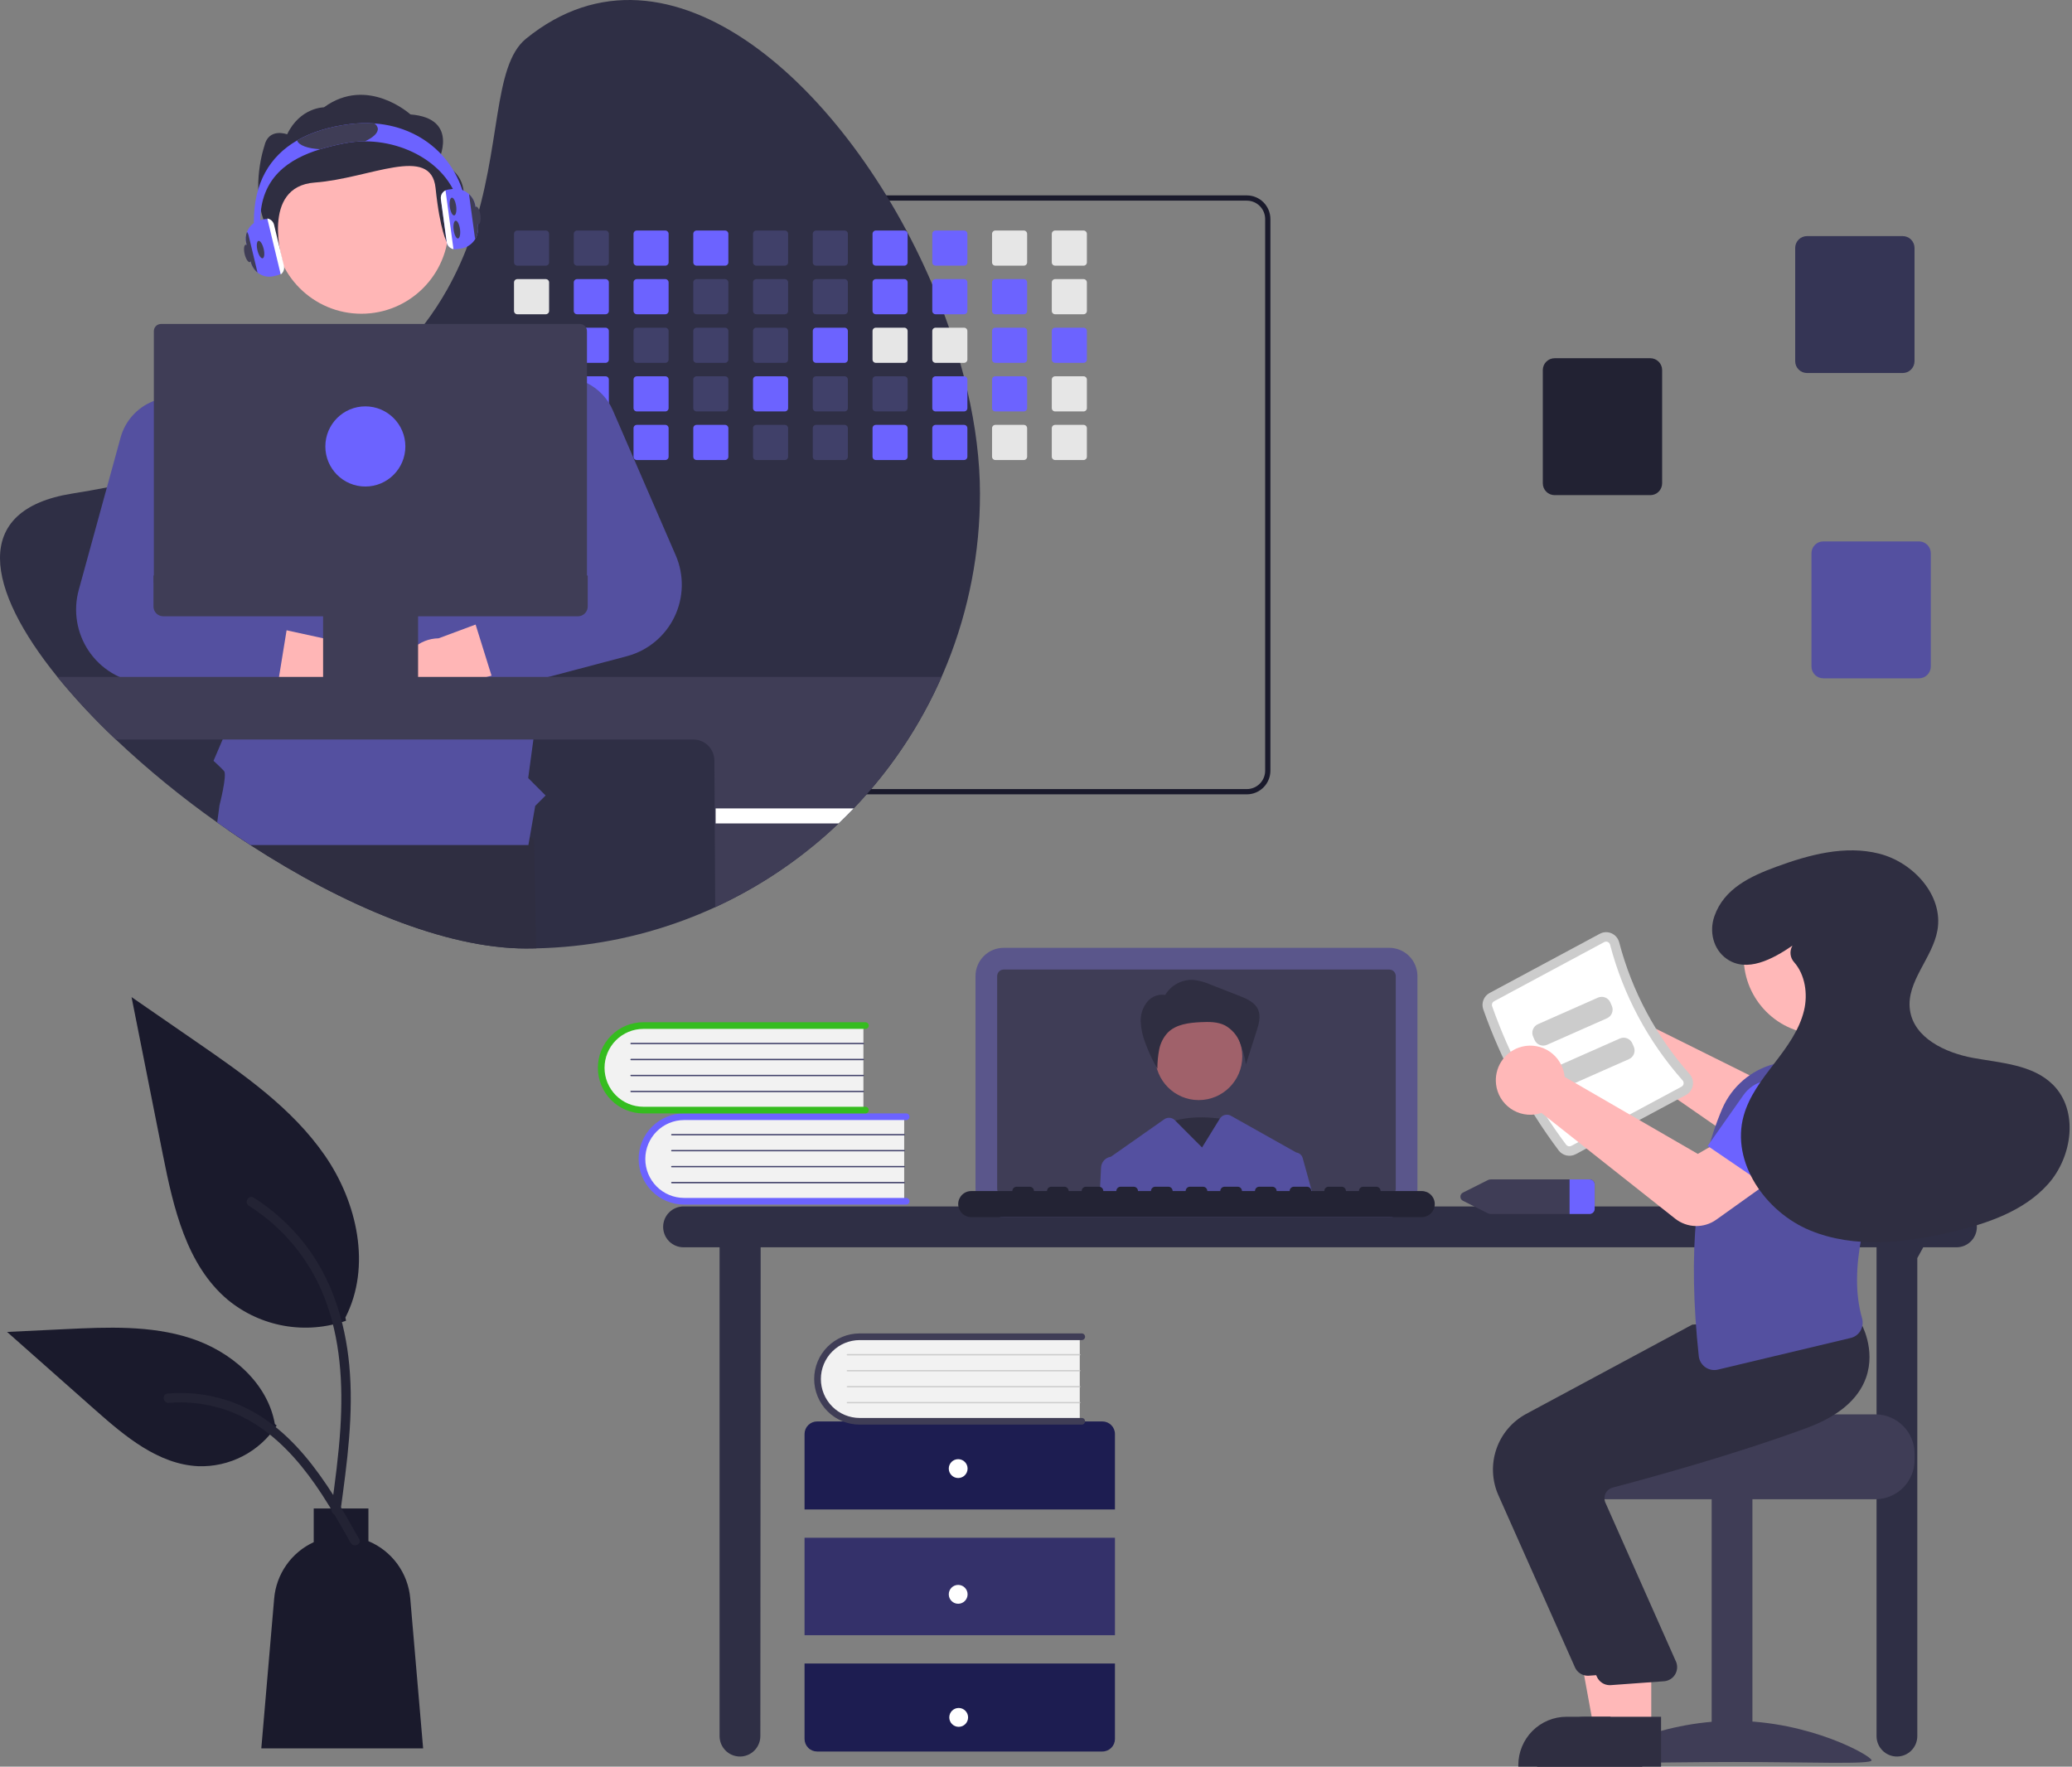 <svg width="509" height="434" viewBox="0 0 509 434" fill="none" xmlns="http://www.w3.org/2000/svg">
<rect x="0" y="0" width="509" height="434" fill="#808080" stroke="none"/>
<path d="M273.895 377.759H197.642V401.696H273.895V377.759Z" fill="#34316A"/>
<path d="M197.642 408.646V427.179C197.642 427.998 197.967 428.784 198.545 429.363C199.123 429.942 199.906 430.268 200.723 430.268H270.814C271.632 430.268 272.415 429.942 272.993 429.363C273.571 428.784 273.895 427.998 273.895 427.179V408.646H197.642Z" fill="#1D1D51"/>
<path d="M235.384 393.975C236.66 393.975 237.694 392.937 237.694 391.658C237.694 390.379 236.66 389.341 235.384 389.341C234.108 389.341 233.073 390.379 233.073 391.658C233.073 392.937 234.108 393.975 235.384 393.975Z" fill="white"/>
<path d="M235.508 424.208C236.784 424.208 237.818 423.171 237.818 421.892C237.818 420.612 236.784 419.575 235.508 419.575C234.231 419.575 233.197 420.612 233.197 421.892C233.197 423.171 234.231 424.208 235.508 424.208Z" fill="white"/>
<path d="M420.481 432.779H430.494V367.915H420.481V432.779Z" fill="#3F3D56"/>
<path d="M391.983 432.426C391.983 433.511 407.156 432.846 425.873 432.846C444.59 432.846 459.763 433.511 459.763 432.426C459.763 431.341 444.59 422.74 425.873 422.74C407.156 422.74 391.983 431.341 391.983 432.426Z" fill="#3F3D56"/>
<path d="M401.022 424.824L391.58 424.823L387.087 400.269L401.023 400.27L401.022 424.824Z" fill="#FFB8B8"/>
<path d="M403.43 434L372.983 433.999V433.613C372.983 432.053 373.289 430.508 373.885 429.066C374.48 427.625 375.353 426.315 376.454 425.211C377.554 424.108 378.861 423.233 380.299 422.636C381.736 422.039 383.277 421.732 384.834 421.732H384.835L403.431 421.732L403.43 434Z" fill="#2F2E41"/>
<path d="M405.643 424.824L396.201 424.823L391.708 400.269L405.645 400.27L405.643 424.824Z" fill="#FFB8B8"/>
<path d="M408.052 434L377.604 433.999V433.613C377.604 432.053 377.911 430.508 378.506 429.066C379.102 427.625 379.975 426.315 381.075 425.211C382.176 424.108 383.482 423.233 384.92 422.636C386.358 422.039 387.899 421.732 389.455 421.732H389.456L408.052 421.732L408.052 434Z" fill="#2F2E41"/>
<path d="M100.783 392.675C100.519 389.609 99.422 386.675 97.609 384.192C95.797 381.709 93.341 379.772 90.506 378.592V370.561H77.07V378.845C74.375 380.083 72.056 382.015 70.349 384.445C68.642 386.874 67.608 389.714 67.352 392.675L64.193 429.495H103.943L100.783 392.675Z" fill="#1A1A2C"/>
<path d="M480.626 296.368H167.912C166.585 296.368 165.311 296.897 164.372 297.838C163.433 298.78 162.906 300.056 162.906 301.388C162.906 302.719 163.433 303.995 164.372 304.937C165.311 305.878 166.585 306.407 167.912 306.407H176.77V426.482C176.77 427.814 177.298 429.09 178.237 430.032C179.175 430.973 180.449 431.502 181.777 431.502C183.104 431.502 184.378 430.973 185.317 430.032C186.256 429.09 186.783 427.814 186.783 426.482L186.859 306.407H460.985V426.482C460.985 427.814 461.513 429.09 462.452 430.032C463.391 430.973 464.664 431.502 465.992 431.502C467.32 431.502 468.593 430.973 469.532 430.032C470.471 429.09 470.998 427.814 470.998 426.482V309.053L472.455 306.407H480.626C481.954 306.407 483.228 305.878 484.166 304.937C485.105 303.995 485.633 302.719 485.633 301.388C485.633 300.056 485.105 298.78 484.166 297.838C483.228 296.897 481.954 296.368 480.626 296.368Z" fill="#2F2F45"/>
<path d="M341.284 298.995H246.559C244.725 298.993 242.967 298.262 241.67 296.961C240.373 295.661 239.643 293.898 239.641 292.059V239.775C239.643 237.936 240.373 236.173 241.67 234.873C242.967 233.573 244.725 232.842 246.559 232.839H341.284C343.118 232.842 344.876 233.573 346.173 234.873C347.47 236.173 348.2 237.936 348.202 239.775V292.059C348.2 293.898 347.47 295.661 346.173 296.961C344.876 298.262 343.118 298.993 341.284 298.995Z" fill="#5A568B"/>
<path d="M341.283 238.177H246.56C246.137 238.178 245.732 238.347 245.433 238.647C245.135 238.946 244.966 239.352 244.965 239.776V292.061C244.966 292.484 245.135 292.891 245.433 293.19C245.732 293.49 246.137 293.658 246.56 293.659H341.283C341.706 293.658 342.111 293.49 342.409 293.19C342.708 292.891 342.876 292.484 342.877 292.061V239.776C342.876 239.352 342.708 238.946 342.409 238.647C342.111 238.347 341.706 238.178 341.283 238.177Z" fill="#3F3D56"/>
<path d="M302 275.195C302 275.195 290.661 272.575 284.424 277.378C278.187 282.18 292.362 293.096 292.362 293.096L302 275.195Z" fill="#2F2E41"/>
<path d="M294.477 270.245C300.384 270.245 305.173 265.444 305.173 259.522C305.173 253.599 300.384 248.798 294.477 248.798C288.569 248.798 283.78 253.599 283.78 259.522C283.78 265.444 288.569 270.245 294.477 270.245Z" fill="#A0616A"/>
<path d="M286.206 244.469C286.919 243.255 287.953 242.262 289.193 241.601C290.434 240.939 291.833 240.634 293.235 240.719C294.702 240.903 296.134 241.305 297.483 241.911L304.476 244.646C306.285 245.353 308.267 246.22 309.052 248.001C309.781 249.654 309.237 251.563 308.686 253.284L306.07 261.464C305.781 259.612 305.283 257.8 304.588 256.06C303.881 254.309 302.604 252.849 300.964 251.918C299.148 250.984 297.007 251.003 294.968 251.102C292.081 251.241 288.941 251.609 286.889 253.651C285.8 254.811 285.062 256.257 284.76 257.821C284.463 259.376 284.313 260.956 284.313 262.54C283.129 260.499 282.132 258.355 281.333 256.134C280.676 254.481 280.302 252.728 280.226 250.949C280.157 249.156 280.751 247.4 281.893 246.017C282.473 245.342 283.229 244.842 284.077 244.575C284.925 244.307 285.831 244.282 286.692 244.503L286.206 244.469Z" fill="#2F2E41"/>
<path d="M320.017 284.493C319.916 284.131 319.711 283.807 319.428 283.561C319.144 283.315 318.794 283.159 318.422 283.111C318.398 283.094 318.372 283.079 318.345 283.065L302.377 274.093C301.921 273.837 301.385 273.767 300.878 273.898C300.372 274.028 299.936 274.35 299.66 274.795L295.293 281.883L288.715 275.289L288.61 275.184C288.273 274.846 287.827 274.637 287.351 274.596C286.876 274.554 286.401 274.681 286.01 274.956L272.886 284.169C272.863 284.169 272.84 284.177 272.817 284.177C272.189 284.282 271.615 284.598 271.191 285.074C270.767 285.55 270.517 286.157 270.483 286.795L270.144 293.659H322.551L320.017 284.493Z" fill="#5450A0"/>
<path d="M349.266 292.593H339.155C339.155 292.31 339.043 292.039 338.843 291.839C338.644 291.638 338.373 291.526 338.091 291.526H334.898C334.615 291.526 334.345 291.638 334.145 291.839C333.945 292.039 333.833 292.31 333.833 292.593H330.64C330.64 292.31 330.528 292.039 330.329 291.839C330.129 291.638 329.858 291.526 329.576 291.526H326.383C326.101 291.526 325.83 291.638 325.631 291.839C325.431 292.039 325.319 292.31 325.319 292.593H322.126C322.126 292.31 322.014 292.039 321.814 291.839C321.614 291.638 321.344 291.526 321.061 291.526H317.869C317.586 291.526 317.316 291.638 317.116 291.839C316.916 292.039 316.804 292.31 316.804 292.593H313.611C313.611 292.31 313.499 292.039 313.3 291.839C313.1 291.638 312.829 291.526 312.547 291.526H309.354C309.072 291.526 308.801 291.638 308.601 291.839C308.402 292.039 308.29 292.31 308.29 292.593H305.097C305.097 292.31 304.985 292.039 304.785 291.839C304.585 291.638 304.315 291.526 304.032 291.526H300.839C300.557 291.526 300.286 291.638 300.087 291.839C299.887 292.039 299.775 292.31 299.775 292.593H296.582C296.582 292.31 296.47 292.039 296.27 291.839C296.071 291.638 295.8 291.526 295.518 291.526H292.325C292.043 291.526 291.772 291.638 291.572 291.839C291.373 292.039 291.261 292.31 291.261 292.593H288.068C288.068 292.31 287.955 292.039 287.756 291.839C287.556 291.638 287.286 291.526 287.003 291.526H283.81C283.528 291.526 283.257 291.638 283.058 291.839C282.858 292.039 282.746 292.31 282.746 292.593H279.553C279.553 292.31 279.441 292.039 279.241 291.839C279.042 291.638 278.771 291.526 278.489 291.526H275.296C275.013 291.526 274.743 291.638 274.543 291.839C274.344 292.039 274.231 292.31 274.231 292.593H271.038C271.038 292.31 270.926 292.039 270.727 291.839C270.527 291.638 270.256 291.526 269.974 291.526H266.781C266.499 291.526 266.228 291.638 266.029 291.839C265.829 292.039 265.717 292.31 265.717 292.593H262.524C262.524 292.31 262.412 292.039 262.212 291.839C262.013 291.638 261.742 291.526 261.46 291.526H258.267C257.984 291.526 257.714 291.638 257.514 291.839C257.314 292.039 257.202 292.31 257.202 292.593H254.009C254.009 292.31 253.897 292.039 253.698 291.839C253.498 291.638 253.227 291.526 252.945 291.526H249.752C249.47 291.526 249.199 291.638 249 291.839C248.8 292.039 248.688 292.31 248.688 292.593H238.577C237.731 292.594 236.92 292.932 236.322 293.532C235.724 294.133 235.389 294.946 235.389 295.794C235.389 296.642 235.724 297.456 236.322 298.056C236.92 298.656 237.731 298.994 238.577 298.995H349.266C350.113 298.995 350.925 298.658 351.524 298.058C352.123 297.457 352.459 296.643 352.459 295.794C352.459 294.945 352.123 294.131 351.524 293.531C350.925 292.93 350.113 292.593 349.266 292.593Z" fill="#232334"/>
<path d="M222.117 274.003V295.259H169C167.577 295.308 166.159 295.07 164.829 294.558C163.5 294.047 162.287 293.272 161.263 292.28C160.239 291.288 159.424 290.1 158.868 288.786C158.311 287.472 158.024 286.059 158.024 284.631C158.024 283.203 158.311 281.79 158.868 280.476C159.424 279.162 160.239 277.974 161.263 276.982C162.287 275.99 163.5 275.215 164.829 274.704C166.159 274.192 167.577 273.954 169 274.003H222.117Z" fill="#F2F2F2"/>
<path d="M223.422 295.095C223.422 295.312 223.336 295.52 223.183 295.673C223.03 295.826 222.823 295.912 222.607 295.912H168.054C165.091 295.912 162.25 294.733 160.155 292.632C158.06 290.532 156.883 287.683 156.883 284.713C156.883 281.742 158.06 278.894 160.155 276.793C162.25 274.693 165.091 273.513 168.054 273.513H222.607C222.823 273.513 223.03 273.599 223.183 273.752C223.336 273.906 223.422 274.114 223.422 274.33C223.422 274.547 223.336 274.755 223.183 274.908C223.03 275.062 222.823 275.148 222.607 275.148H168.054C165.525 275.15 163.101 276.159 161.314 277.952C159.526 279.746 158.522 282.177 158.522 284.713C158.522 287.248 159.526 289.679 161.314 291.473C163.101 293.266 165.525 294.275 168.054 294.277H222.607C222.823 294.278 223.03 294.364 223.183 294.517C223.336 294.67 223.422 294.878 223.422 295.095Z" fill="#6C63FF"/>
<path d="M222.117 278.908H165.037C165.016 278.909 164.994 278.904 164.974 278.896C164.954 278.888 164.936 278.876 164.921 278.861C164.906 278.846 164.894 278.828 164.885 278.808C164.877 278.788 164.873 278.766 164.873 278.745C164.873 278.723 164.877 278.702 164.885 278.682C164.894 278.662 164.906 278.644 164.921 278.629C164.936 278.614 164.954 278.602 164.974 278.593C164.994 278.585 165.016 278.581 165.037 278.581H222.117C222.16 278.582 222.201 278.599 222.232 278.63C222.262 278.66 222.279 278.702 222.279 278.745C222.279 278.788 222.262 278.829 222.232 278.86C222.201 278.891 222.16 278.908 222.117 278.908Z" fill="#404069"/>
<path d="M222.117 282.832H165.037C165.016 282.833 164.994 282.828 164.974 282.82C164.954 282.812 164.936 282.8 164.921 282.785C164.906 282.77 164.894 282.752 164.885 282.732C164.877 282.712 164.873 282.69 164.873 282.669C164.873 282.647 164.877 282.626 164.885 282.606C164.894 282.586 164.906 282.568 164.921 282.553C164.936 282.538 164.954 282.526 164.974 282.518C164.994 282.509 165.016 282.505 165.037 282.505H222.117C222.16 282.506 222.201 282.523 222.232 282.554C222.262 282.584 222.279 282.626 222.279 282.669C222.279 282.712 222.262 282.754 222.232 282.784C222.201 282.815 222.16 282.832 222.117 282.832Z" fill="#404069"/>
<path d="M222.117 286.756H165.037C165.016 286.757 164.994 286.752 164.974 286.744C164.954 286.736 164.936 286.724 164.921 286.709C164.906 286.694 164.894 286.676 164.885 286.656C164.877 286.636 164.873 286.615 164.873 286.593C164.873 286.571 164.877 286.55 164.885 286.53C164.894 286.51 164.906 286.492 164.921 286.477C164.936 286.462 164.954 286.45 164.974 286.442C164.994 286.433 165.016 286.429 165.037 286.429H222.117C222.16 286.43 222.201 286.447 222.232 286.478C222.262 286.508 222.279 286.55 222.279 286.593C222.279 286.636 222.262 286.678 222.232 286.708C222.201 286.739 222.16 286.756 222.117 286.756Z" fill="#404069"/>
<path d="M222.117 290.68H165.037C165.016 290.681 164.994 290.676 164.974 290.668C164.954 290.66 164.936 290.648 164.921 290.633C164.906 290.618 164.894 290.6 164.885 290.58C164.877 290.56 164.873 290.538 164.873 290.517C164.873 290.495 164.877 290.474 164.885 290.454C164.894 290.434 164.906 290.416 164.921 290.401C164.936 290.386 164.954 290.374 164.974 290.366C164.994 290.357 165.016 290.353 165.037 290.353H222.117C222.16 290.354 222.201 290.371 222.232 290.402C222.262 290.432 222.279 290.474 222.279 290.517C222.279 290.56 222.262 290.601 222.232 290.632C222.201 290.663 222.16 290.68 222.117 290.68Z" fill="#404069"/>
<path d="M212.104 251.61V272.865H158.987C157.564 272.915 156.146 272.676 154.816 272.165C153.487 271.653 152.274 270.878 151.25 269.886C150.226 268.895 149.411 267.706 148.855 266.392C148.298 265.078 148.011 263.665 148.011 262.237C148.011 260.81 148.298 259.397 148.855 258.083C149.411 256.769 150.226 255.58 151.25 254.588C152.274 253.597 153.487 252.822 154.816 252.31C156.146 251.798 157.564 251.56 158.987 251.61H212.104Z" fill="#F2F2F2"/>
<path d="M213.409 272.701C213.409 272.918 213.323 273.126 213.17 273.279C213.017 273.433 212.81 273.519 212.594 273.519H158.041C156.574 273.519 155.122 273.229 153.766 272.666C152.411 272.104 151.179 271.279 150.142 270.239C149.105 269.199 148.282 267.964 147.72 266.605C147.159 265.246 146.87 263.79 146.87 262.319C146.87 260.848 147.159 259.392 147.72 258.033C148.282 256.674 149.105 255.44 150.142 254.4C151.179 253.36 152.411 252.535 153.766 251.972C155.122 251.409 156.574 251.119 158.041 251.119H212.594C212.81 251.119 213.017 251.206 213.17 251.359C213.323 251.512 213.409 251.72 213.409 251.937C213.409 252.154 213.323 252.362 213.17 252.515C213.017 252.668 212.81 252.754 212.594 252.754H158.041C155.512 252.757 153.088 253.765 151.301 255.559C149.513 257.352 148.509 259.784 148.509 262.319C148.509 264.854 149.513 267.286 151.301 269.079C153.088 270.873 155.512 271.882 158.041 271.884H212.594C212.81 271.884 213.017 271.97 213.17 272.124C213.323 272.277 213.409 272.485 213.409 272.701Z" fill="#35BC1F"/>
<path d="M212.104 256.515H155.024C155.003 256.515 154.981 256.511 154.961 256.503C154.942 256.495 154.923 256.483 154.908 256.467C154.893 256.452 154.881 256.434 154.872 256.414C154.864 256.394 154.86 256.373 154.86 256.351C154.86 256.33 154.864 256.308 154.872 256.289C154.881 256.269 154.893 256.251 154.908 256.235C154.923 256.22 154.942 256.208 154.961 256.2C154.981 256.192 155.003 256.188 155.024 256.188H212.104C212.147 256.188 212.189 256.206 212.219 256.236C212.249 256.267 212.266 256.308 212.266 256.351C212.266 256.395 212.249 256.436 212.219 256.467C212.189 256.497 212.147 256.515 212.104 256.515Z" fill="#404069"/>
<path d="M212.104 260.439H155.024C155.003 260.439 154.981 260.435 154.961 260.427C154.942 260.419 154.923 260.407 154.908 260.391C154.893 260.376 154.881 260.358 154.872 260.338C154.864 260.318 154.86 260.297 154.86 260.275C154.86 260.254 154.864 260.232 154.872 260.213C154.881 260.193 154.893 260.175 154.908 260.159C154.923 260.144 154.942 260.132 154.961 260.124C154.981 260.116 155.003 260.112 155.024 260.112H212.104C212.147 260.112 212.189 260.13 212.219 260.16C212.249 260.191 212.266 260.232 212.266 260.275C212.266 260.319 212.249 260.36 212.219 260.391C212.189 260.421 212.147 260.439 212.104 260.439Z" fill="#404069"/>
<path d="M212.104 264.363H155.024C155.003 264.363 154.981 264.359 154.961 264.351C154.942 264.343 154.923 264.331 154.908 264.315C154.893 264.3 154.881 264.282 154.872 264.262C154.864 264.242 154.86 264.221 154.86 264.199C154.86 264.178 154.864 264.156 154.872 264.137C154.881 264.117 154.893 264.099 154.908 264.083C154.923 264.068 154.942 264.056 154.961 264.048C154.981 264.04 155.003 264.036 155.024 264.036H212.104C212.147 264.036 212.189 264.054 212.219 264.084C212.249 264.115 212.266 264.156 212.266 264.199C212.266 264.243 212.249 264.284 212.219 264.315C212.189 264.345 212.147 264.363 212.104 264.363Z" fill="#404069"/>
<path d="M212.104 268.287H155.024C155.003 268.287 154.981 268.283 154.961 268.275C154.942 268.267 154.923 268.255 154.908 268.239C154.893 268.224 154.881 268.206 154.872 268.186C154.864 268.166 154.86 268.145 154.86 268.123C154.86 268.102 154.864 268.08 154.872 268.061C154.881 268.041 154.893 268.023 154.908 268.007C154.923 267.992 154.942 267.98 154.961 267.972C154.981 267.964 155.003 267.96 155.024 267.96H212.104C212.147 267.96 212.189 267.978 212.219 268.008C212.249 268.039 212.266 268.08 212.266 268.123C212.266 268.167 212.249 268.208 212.219 268.239C212.189 268.269 212.147 268.287 212.104 268.287Z" fill="#404069"/>
<path d="M273.895 370.809V352.276C273.895 351.457 273.571 350.671 272.993 350.092C272.415 349.513 271.632 349.188 270.814 349.188H200.723C199.906 349.188 199.123 349.513 198.545 350.092C197.967 350.671 197.642 351.457 197.642 352.276V370.809H273.895Z" fill="#1D1D51"/>
<path d="M235.384 363.087C236.66 363.087 237.694 362.05 237.694 360.77C237.694 359.491 236.66 358.454 235.384 358.454C234.108 358.454 233.073 359.491 233.073 360.77C233.073 362.05 234.108 363.087 235.384 363.087Z" fill="white"/>
<path d="M265.25 328.057V349.312H212.133C210.71 349.362 209.292 349.123 207.962 348.612C206.633 348.1 205.42 347.325 204.396 346.333C203.371 345.342 202.557 344.153 202.001 342.839C201.444 341.525 201.157 340.112 201.157 338.684C201.157 337.257 201.444 335.844 202.001 334.53C202.557 333.215 203.371 332.027 204.396 331.035C205.42 330.044 206.633 329.269 207.962 328.757C209.292 328.245 210.71 328.007 212.133 328.057H265.25Z" fill="#F2F2F2"/>
<path d="M266.555 349.148C266.555 349.365 266.469 349.573 266.316 349.726C266.163 349.88 265.956 349.966 265.739 349.966H211.187C209.719 349.967 208.266 349.678 206.909 349.116C205.553 348.554 204.32 347.729 203.282 346.689C202.244 345.649 201.42 344.414 200.858 343.054C200.296 341.695 200.007 340.238 200.007 338.766C200.007 337.294 200.296 335.837 200.858 334.478C201.42 333.118 202.244 331.883 203.282 330.843C204.32 329.803 205.553 328.978 206.909 328.416C208.266 327.854 209.719 327.565 211.187 327.566H265.739C265.956 327.566 266.163 327.652 266.316 327.806C266.469 327.959 266.555 328.167 266.555 328.384C266.555 328.6 266.469 328.808 266.316 328.962C266.163 329.115 265.956 329.201 265.739 329.201H211.187C208.658 329.203 206.234 330.212 204.447 332.006C202.659 333.799 201.655 336.231 201.655 338.766C201.655 341.301 202.659 343.733 204.447 345.526C206.234 347.32 208.658 348.328 211.187 348.331H265.739C265.956 348.331 266.163 348.417 266.316 348.57C266.469 348.724 266.555 348.931 266.555 349.148Z" fill="#3F3D56"/>
<path d="M265.25 332.962H208.17C208.149 332.962 208.127 332.958 208.107 332.95C208.087 332.941 208.069 332.929 208.054 332.914C208.039 332.899 208.027 332.881 208.018 332.861C208.01 332.841 208.006 332.82 208.006 332.798C208.006 332.777 208.01 332.755 208.018 332.735C208.027 332.715 208.039 332.697 208.054 332.682C208.069 332.667 208.087 332.655 208.107 332.647C208.127 332.639 208.149 332.635 208.17 332.635H265.25C265.293 332.635 265.334 332.652 265.365 332.683C265.395 332.714 265.412 332.755 265.412 332.798C265.412 332.841 265.395 332.883 265.365 332.913C265.334 332.944 265.293 332.961 265.25 332.962Z" fill="#CCCCCC"/>
<path d="M265.25 336.886H208.17C208.149 336.886 208.127 336.882 208.107 336.874C208.087 336.865 208.069 336.853 208.054 336.838C208.039 336.823 208.027 336.805 208.018 336.785C208.01 336.765 208.006 336.744 208.006 336.722C208.006 336.701 208.01 336.679 208.018 336.659C208.027 336.639 208.039 336.621 208.054 336.606C208.069 336.591 208.087 336.579 208.107 336.571C208.127 336.563 208.149 336.559 208.17 336.559H265.25C265.293 336.559 265.334 336.576 265.365 336.607C265.395 336.638 265.412 336.679 265.412 336.722C265.412 336.765 265.395 336.807 265.365 336.837C265.334 336.868 265.293 336.885 265.25 336.886Z" fill="#CCCCCC"/>
<path d="M265.25 340.81H208.17C208.149 340.81 208.127 340.806 208.107 340.798C208.087 340.79 208.069 340.777 208.054 340.762C208.039 340.747 208.027 340.729 208.018 340.709C208.01 340.689 208.006 340.668 208.006 340.646C208.006 340.625 208.01 340.603 208.018 340.583C208.027 340.564 208.039 340.545 208.054 340.53C208.069 340.515 208.087 340.503 208.107 340.495C208.127 340.487 208.149 340.483 208.17 340.483H265.25C265.293 340.483 265.334 340.5 265.365 340.531C265.395 340.562 265.412 340.603 265.412 340.646C265.412 340.689 265.395 340.731 265.365 340.762C265.334 340.792 265.293 340.809 265.25 340.81Z" fill="#CCCCCC"/>
<path d="M265.25 344.734H208.17C208.149 344.734 208.127 344.73 208.107 344.722C208.087 344.713 208.069 344.701 208.054 344.686C208.039 344.671 208.027 344.653 208.018 344.633C208.01 344.613 208.006 344.592 208.006 344.57C208.006 344.549 208.01 344.527 208.018 344.507C208.027 344.488 208.039 344.469 208.054 344.454C208.069 344.439 208.087 344.427 208.107 344.419C208.127 344.411 208.149 344.407 208.17 344.407H265.25C265.293 344.407 265.334 344.424 265.365 344.455C265.395 344.486 265.412 344.527 265.412 344.57C265.412 344.613 265.395 344.655 265.365 344.685C265.334 344.716 265.293 344.733 265.25 344.734Z" fill="#CCCCCC"/>
<path d="M193.643 189.327V53.808C193.645 52.268 194.255 50.792 195.342 49.703C196.428 48.614 197.9 48.002 199.436 48H306.289C307.825 48.002 309.298 48.614 310.384 49.703C311.47 50.792 312.081 52.268 312.082 53.808V189.327C312.081 190.867 311.47 192.343 310.384 193.432C309.298 194.521 307.825 195.134 306.289 195.135H199.436C197.9 195.134 196.428 194.521 195.342 193.432C194.255 192.343 193.645 190.867 193.643 189.327ZM199.436 49.291C198.241 49.292 197.096 49.768 196.251 50.615C195.407 51.462 194.932 52.61 194.93 53.808V189.327C194.932 190.525 195.407 191.673 196.251 192.52C197.096 193.367 198.241 193.843 199.436 193.845H306.289C307.484 193.843 308.629 193.367 309.474 192.52C310.318 191.673 310.794 190.525 310.795 189.327V53.808C310.794 52.61 310.318 51.462 309.474 50.615C308.629 49.768 307.484 49.292 306.289 49.291H199.436Z" fill="#1A1A2C"/>
<path d="M441 88.73V60.904C441.001 60.134 441.306 59.396 441.849 58.852C442.392 58.307 443.129 58.001 443.897 58H467.417C468.185 58.001 468.921 58.307 469.464 58.852C470.007 59.396 470.313 60.134 470.314 60.904V88.73C470.313 89.5 470.007 90.239 469.464 90.783C468.921 91.327 468.185 91.633 467.417 91.634H443.897C443.129 91.633 442.392 91.327 441.849 90.783C441.306 90.239 441.001 89.5 441 88.73Z" fill="#353555"/>
<path d="M379 118.73V90.904C379.001 90.134 379.306 89.396 379.849 88.852C380.392 88.307 381.129 88.001 381.897 88H405.417C406.185 88.001 406.921 88.307 407.464 88.852C408.008 89.396 408.313 90.134 408.314 90.904V118.73C408.313 119.5 408.008 120.238 407.464 120.783C406.921 121.327 406.185 121.634 405.417 121.634H381.897C381.129 121.634 380.392 121.327 379.849 120.783C379.306 120.238 379.001 119.5 379 118.73Z" fill="#222233"/>
<path d="M445 163.73V135.904C445.001 135.134 445.306 134.396 445.849 133.851C446.392 133.307 447.129 133.001 447.897 133H471.417C472.185 133.001 472.921 133.307 473.464 133.851C474.007 134.396 474.313 135.134 474.314 135.904V163.73C474.313 164.5 474.007 165.238 473.464 165.783C472.921 166.327 472.185 166.634 471.417 166.634H447.897C447.129 166.634 446.392 166.327 445.849 165.783C445.306 165.238 445.001 164.5 445 163.73Z" fill="#5450A0"/>
<path d="M390.4 289.729H366.2C365.97 289.729 365.743 289.782 365.537 289.883L359.429 292.949C359.228 293.035 359.057 293.178 358.936 293.36C358.816 293.543 358.752 293.757 358.752 293.976C358.752 294.195 358.816 294.409 358.936 294.592C359.057 294.774 359.228 294.917 359.429 295.003L365.537 298.069C365.743 298.17 365.97 298.223 366.2 298.223H390.4C390.734 298.242 391.062 298.129 391.312 297.908C391.563 297.687 391.717 297.376 391.741 297.041V290.91C391.717 290.576 391.563 290.265 391.312 290.044C391.062 289.823 390.734 289.71 390.4 289.729Z" fill="#3F3D56"/>
<path d="M391.741 290.91V297.041C391.717 297.376 391.563 297.687 391.312 297.908C391.062 298.129 390.734 298.242 390.4 298.223H385.579V289.729H390.4C390.734 289.709 391.062 289.823 391.312 290.044C391.563 290.265 391.717 290.576 391.741 290.91Z" fill="#6C63FF"/>
<path d="M390.218 243.861C391.314 243.386 392.498 243.15 393.692 243.166C394.886 243.182 396.063 243.451 397.145 243.956C398.228 244.46 399.193 245.187 399.975 246.091C400.758 246.995 401.341 248.054 401.687 249.2C401.795 249.563 401.877 249.933 401.934 250.308L435.776 267.133L443.608 261.929L453.353 273.176L441.395 282.914C439.957 284.075 438.183 284.741 436.338 284.813C434.492 284.884 432.673 284.357 431.15 283.31L396.813 259.505C396.558 259.613 396.297 259.709 396.032 259.79C394.889 260.137 393.686 260.237 392.501 260.085C391.317 259.933 390.178 259.532 389.159 258.908C388.14 258.284 387.265 257.451 386.589 256.464C385.914 255.477 385.454 254.357 385.24 253.18C385.177 252.838 385.135 252.493 385.115 252.145C385.02 250.407 385.458 248.682 386.37 247.2C387.283 245.719 388.625 244.554 390.218 243.861Z" fill="#FFB8B8"/>
<path d="M460.706 347.449H423.727C423.727 348.515 385.616 349.379 385.616 349.379C385.018 349.831 384.473 350.349 383.991 350.924C382.543 352.655 381.752 354.843 381.757 357.101V358.646C381.758 361.205 382.773 363.66 384.578 365.47C386.383 367.28 388.832 368.297 391.385 368.298H460.706C463.258 368.296 465.706 367.278 467.511 365.469C469.316 363.659 470.331 361.205 470.334 358.646V357.101C470.33 354.542 469.314 352.089 467.51 350.28C465.705 348.471 463.258 347.453 460.706 347.449Z" fill="#3F3D56"/>
<path d="M386.899 409.597L368.073 367.276C366.502 363.708 366.328 359.679 367.587 355.989C368.845 352.299 371.444 349.22 374.866 347.365L415.698 325.414L434.331 323.825L451.519 322.258L451.643 322.469C451.801 322.737 455.497 329.137 452.999 336.153C451.104 341.476 446.175 345.633 438.35 348.51C420.084 355.224 398.984 360.963 390.76 363.118C390.396 363.211 390.057 363.381 389.763 363.615C389.47 363.849 389.229 364.143 389.057 364.477C388.884 364.807 388.782 365.17 388.756 365.542C388.73 365.914 388.781 366.287 388.906 366.638L406.395 406.031C406.578 406.531 406.643 407.066 406.587 407.595C406.531 408.124 406.354 408.633 406.071 409.083C405.787 409.533 405.405 409.912 404.952 410.19C404.5 410.468 403.989 410.638 403.461 410.687L390.393 411.641C390.282 411.652 390.171 411.657 390.061 411.657C389.392 411.657 388.737 411.462 388.176 411.097C387.615 410.731 387.171 410.21 386.899 409.597Z" fill="#2F2E41"/>
<path d="M392.29 411.914L373.465 369.592C371.893 366.025 371.72 361.995 372.978 358.306C374.237 354.616 376.836 351.537 380.257 349.682L421.09 327.73L439.723 326.141L456.91 324.575L457.034 324.785C457.193 325.054 460.888 331.453 458.39 338.47C456.495 343.792 451.567 347.95 443.741 350.827C425.476 357.541 404.376 363.28 396.152 365.435C395.788 365.528 395.448 365.697 395.155 365.931C394.861 366.166 394.621 366.46 394.448 366.794C394.276 367.124 394.173 367.487 394.147 367.858C394.121 368.23 394.172 368.604 394.297 368.955L411.787 408.348C411.969 408.848 412.035 409.383 411.979 409.912C411.923 410.441 411.746 410.95 411.462 411.4C411.179 411.85 410.796 412.228 410.344 412.506C409.891 412.784 409.381 412.955 408.852 413.004L395.784 413.958C395.673 413.968 395.563 413.974 395.453 413.974C394.784 413.973 394.129 413.779 393.568 413.413C393.006 413.048 392.563 412.527 392.29 411.914Z" fill="#2F2E41"/>
<path d="M382.907 282.626C374.997 272.076 368.743 260.376 364.364 247.93C364.11 247.185 364.128 246.375 364.415 245.642C364.701 244.91 365.238 244.303 365.929 243.93L392.999 229.389C393.436 229.152 393.923 229.018 394.42 228.998C394.917 228.977 395.412 229.071 395.868 229.272C396.332 229.474 396.744 229.78 397.073 230.166C397.401 230.552 397.638 231.008 397.764 231.499C400.915 243.492 406.837 254.574 415.052 263.847C415.39 264.224 415.638 264.674 415.777 265.162C415.915 265.65 415.941 266.163 415.852 266.662C415.766 267.154 415.57 267.619 415.277 268.023C414.985 268.427 414.605 268.759 414.166 268.993L387.096 283.535C386.403 283.905 385.602 284.017 384.835 283.85C384.068 283.684 383.385 283.25 382.907 282.626Z" fill="#CCCCCC"/>
<path d="M384.754 281.234C384.9 281.416 385.105 281.542 385.333 281.589C385.561 281.636 385.798 281.602 386.004 281.493L413.074 266.951C413.205 266.882 413.319 266.784 413.406 266.664C413.494 266.544 413.552 266.405 413.577 266.258C413.605 266.103 413.597 265.944 413.554 265.793C413.51 265.642 413.432 265.503 413.326 265.387C404.869 255.841 398.772 244.433 395.529 232.086C395.491 231.934 395.419 231.792 395.318 231.672C395.216 231.552 395.089 231.458 394.945 231.395C394.809 231.335 394.661 231.306 394.513 231.312C394.365 231.318 394.22 231.359 394.09 231.431L367.02 245.972C366.815 246.083 366.655 246.263 366.568 246.48C366.481 246.696 366.472 246.937 366.543 247.159C370.844 259.382 376.985 270.874 384.754 281.234Z" fill="white"/>
<path d="M472.838 278.747L451.638 286.823L446.462 272.409C445.774 270.495 445.784 268.399 446.489 266.492C447.194 264.584 448.549 262.988 450.314 261.985C452.1 260.97 454.189 260.629 456.204 261.024C458.218 261.418 460.026 262.522 461.3 264.135L472.838 278.747Z" fill="#6C63FF"/>
<path d="M418.914 335.858C418.468 335.541 418.094 335.133 417.817 334.661C417.541 334.188 417.368 333.662 417.309 333.117C414.594 307.705 416.485 287.818 423.091 272.319C424.254 269.646 426.007 267.272 428.217 265.376C430.427 263.479 433.037 262.11 435.851 261.37L452.988 260.503L453.077 260.546C456.944 262.444 460.098 265.542 462.071 269.38C464.043 273.217 464.73 277.59 464.029 281.849C458.517 296.415 453.902 311.581 457.422 323.815C457.569 324.326 457.612 324.862 457.548 325.391C457.484 325.919 457.314 326.429 457.049 326.891C456.792 327.336 456.446 327.724 456.033 328.031C455.62 328.338 455.149 328.556 454.649 328.674L422.008 336.458C421.479 336.584 420.93 336.596 420.396 336.492C419.863 336.389 419.358 336.173 418.914 335.858Z" fill="#5450A0"/>
<path d="M447.269 254.085C457.717 254.085 466.187 245.594 466.187 235.12C466.187 224.645 457.717 216.154 447.269 216.154C436.821 216.154 428.351 224.645 428.351 235.12C428.351 245.594 436.821 254.085 447.269 254.085Z" fill="#FFB8B8"/>
<path d="M394.776 250.141L380.032 256.666C379.471 256.913 378.836 256.927 378.264 256.706C377.693 256.484 377.233 256.044 376.985 255.482L376.62 254.654C376.374 254.092 376.359 253.454 376.581 252.882C376.802 252.309 377.241 251.848 377.801 251.599L392.545 245.074C393.105 244.827 393.741 244.813 394.312 245.035C394.884 245.256 395.344 245.697 395.592 246.258L395.956 247.086C396.203 247.648 396.217 248.286 395.996 248.858C395.775 249.431 395.336 249.892 394.776 250.141Z" fill="#CCCCCC"/>
<path d="M400.167 260.18L385.424 266.704C384.863 266.952 384.227 266.966 383.656 266.744C383.085 266.522 382.625 266.082 382.377 265.52L382.012 264.692C381.765 264.13 381.751 263.493 381.972 262.92C382.194 262.347 382.633 261.886 383.193 261.638L397.936 255.113C398.497 254.865 399.133 254.851 399.704 255.073C400.275 255.295 400.735 255.735 400.983 256.297L401.348 257.125C401.595 257.687 401.609 258.324 401.388 258.897C401.166 259.47 400.727 259.931 400.167 260.18Z" fill="#CCCCCC"/>
<path d="M411.537 299.389L378.668 273.393C378.406 273.485 378.14 273.564 377.87 273.629C376.71 273.901 375.506 273.925 374.335 273.7C373.165 273.475 372.056 273.006 371.078 272.323C370.094 271.639 369.267 270.753 368.653 269.723C368.038 268.693 367.65 267.543 367.515 266.351C367.294 264.445 367.723 262.52 368.731 260.889C369.739 259.257 371.267 258.015 373.067 257.364C374.191 256.96 375.387 256.798 376.578 256.89C377.768 256.982 378.926 257.324 379.975 257.896C381.024 258.467 381.941 259.254 382.665 260.206C383.39 261.157 383.905 262.251 384.179 263.416C384.264 263.785 384.323 264.16 384.355 264.537L417.076 283.462L425.218 278.762L434.239 290.601L421.596 299.635C420.116 300.684 418.338 301.226 416.526 301.182C414.714 301.138 412.964 300.509 411.537 299.389Z" fill="#FFB8B8"/>
<path d="M438.249 294.288L419.495 281.503L428.309 268.988C429.479 267.326 431.198 266.132 433.161 265.618C435.124 265.104 437.206 265.302 439.037 266.177C440.89 267.062 442.366 268.583 443.199 270.464C444.031 272.345 444.166 274.462 443.577 276.434L438.249 294.288Z" fill="#6C63FF"/>
<path d="M440.333 232.295C435.471 235.631 429.087 239.061 424.121 235.508C420.86 233.175 419.832 228.855 421.155 225.064C423.533 218.247 430.066 215.245 436.313 212.945C444.435 209.954 453.278 207.575 461.662 209.717C470.047 211.858 477.457 219.997 475.943 228.537C474.726 235.405 468.264 241.12 469.181 248.035C470.104 254.994 477.911 258.657 484.803 259.9C491.694 261.144 499.406 261.544 504.359 266.507C510.678 272.838 509.1 284.154 503.155 290.838C497.209 297.522 488.238 300.552 479.544 302.612C468.026 305.341 455.567 306.775 444.628 302.246C433.688 297.717 425.175 285.525 428.344 274.092C429.683 269.263 432.836 265.182 435.884 261.209C438.931 257.236 442.017 253.081 443.18 248.206C444.148 244.144 443.431 239.427 440.744 236.38C440.256 235.847 439.948 235.172 439.866 234.452C439.783 233.733 439.931 233.005 440.286 232.375L440.333 232.295Z" fill="#2F2E41"/>
<path d="M85.011 324.443C80.136 326.161 74.902 326.591 69.814 325.692C64.725 324.794 59.953 322.596 55.957 319.312C45.781 310.749 42.59 296.642 39.994 283.579C37.434 270.7 34.875 257.821 32.315 244.942L48.391 256.039C59.952 264.02 71.773 272.256 79.778 283.816C87.783 295.375 91.277 311.155 84.846 323.663" fill="#1A1A2C"/>
<path d="M83.637 371.221C85.264 359.339 86.937 347.304 85.796 335.295C84.782 324.629 81.536 314.212 74.928 305.67C71.421 301.145 67.153 297.268 62.317 294.213C61.056 293.415 59.895 295.419 61.151 296.213C69.519 301.516 75.992 309.345 79.635 318.573C83.66 328.835 84.306 340.022 83.612 350.923C83.193 357.515 82.304 364.064 81.408 370.605C81.338 370.901 81.382 371.213 81.532 371.477C81.681 371.742 81.926 371.939 82.215 372.03C82.511 372.11 82.826 372.07 83.092 371.918C83.358 371.767 83.554 371.516 83.637 371.221Z" fill="#232334"/>
<path d="M67.965 350.196C65.874 353.381 63 355.973 59.62 357.722C56.24 359.471 52.468 360.318 48.667 360.181C38.898 359.716 30.754 352.881 23.422 346.391L1.738 327.197L16.089 326.508C26.41 326.013 36.997 325.551 46.827 328.742C56.658 331.933 65.724 339.612 67.521 349.813" fill="#1A1A2C"/>
<path d="M88.235 378.052C80.403 364.159 71.32 348.719 55.088 343.784C50.575 342.417 45.843 341.927 41.146 342.341C39.666 342.469 40.036 344.756 41.513 344.629C49.386 343.973 57.243 346.057 63.762 350.53C70.036 354.811 74.921 360.763 79.055 367.074C81.587 370.94 83.855 374.97 86.124 378.995C86.849 380.281 88.969 379.353 88.235 378.052Z" fill="#232334"/>
<g clip-path="url(#clip0_7_213)">
<path d="M240.738 121.257C240.772 150.088 229.649 177.81 209.707 198.595C208.504 199.857 207.27 201.087 206.002 202.288C204.072 204.128 202.076 205.896 200.016 207.594C180.742 223.503 156.681 232.443 131.713 232.972C130.882 232.991 130.047 233 129.208 233C109.297 233 84.252 222.344 61.524 207.594C59.644 206.373 57.78 205.125 55.934 203.848C55.07 203.257 54.211 202.657 53.356 202.049C44.59 195.847 36.27 189.037 28.456 181.668C23.34 176.858 18.543 171.718 14.094 166.282C-3.369 144.701 -7.221 125.254 17.676 121.257C20.624 120.785 23.485 120.281 26.259 119.744C30.277 118.97 34.122 118.135 37.795 117.237C42.743 116.033 47.391 114.727 51.739 113.319C53.202 112.847 54.632 112.366 56.028 111.875C76.665 104.613 90.477 95.143 99.879 84.868C101.474 83.129 102.944 81.368 104.29 79.587C106.348 76.876 108.219 74.026 109.887 71.058C112.189 66.933 114.123 62.613 115.666 58.147L115.751 57.901C123.231 36.282 120.955 16.229 129.208 9.517C164.487 -19.176 208.407 21.686 229.022 69.872C230.061 72.3 231.039 74.743 231.954 77.2C232.365 78.298 232.762 79.397 233.144 80.499C234.148 83.371 235.06 86.25 235.878 89.136C236.192 90.237 236.491 91.336 236.776 92.435C237.08 93.621 237.372 94.803 237.642 95.986C239.648 104.644 240.738 113.183 240.738 121.257Z" fill="#2F2F45"/>
<path d="M131.713 232.972C130.882 232.991 130.047 233 129.208 233C109.297 233 84.252 222.344 61.524 207.594C59.644 206.373 57.78 205.125 55.933 203.848L57.553 193.972L106.591 187.449L131.202 206.304L131.713 232.972Z" fill="#2F2E41"/>
<path d="M134.074 56.628H127.086C126.87 56.628 126.662 56.714 126.509 56.867C126.356 57.021 126.27 57.229 126.27 57.446V64.45C126.27 64.557 126.291 64.663 126.333 64.762C126.374 64.861 126.434 64.951 126.51 65.027C126.585 65.102 126.675 65.162 126.774 65.203C126.873 65.244 126.979 65.265 127.086 65.264H134.074C134.29 65.264 134.497 65.179 134.65 65.026C134.803 64.873 134.89 64.666 134.89 64.45V57.446C134.89 57.229 134.804 57.021 134.651 56.868C134.498 56.715 134.29 56.628 134.074 56.628Z" fill="#404069"/>
<path d="M134.074 68.564H127.086C126.87 68.564 126.662 68.65 126.509 68.803C126.356 68.957 126.27 69.164 126.27 69.381V76.385C126.27 76.493 126.291 76.599 126.333 76.698C126.374 76.797 126.434 76.887 126.51 76.962C126.585 77.038 126.675 77.098 126.774 77.139C126.873 77.18 126.979 77.2 127.086 77.2H134.074C134.29 77.2 134.497 77.114 134.65 76.962C134.803 76.809 134.89 76.602 134.89 76.385V69.381C134.89 69.165 134.804 68.957 134.651 68.804C134.498 68.65 134.29 68.564 134.074 68.564Z" fill="#E6E6E6"/>
<path d="M134.074 80.499H127.086C126.87 80.499 126.662 80.586 126.509 80.739C126.356 80.892 126.27 81.1 126.27 81.317V88.318C126.27 88.425 126.291 88.532 126.332 88.631C126.373 88.731 126.433 88.821 126.509 88.897C126.585 88.973 126.675 89.033 126.774 89.074C126.873 89.115 126.979 89.136 127.086 89.136H134.074C134.291 89.136 134.498 89.049 134.651 88.896C134.804 88.743 134.89 88.535 134.89 88.318V81.317C134.89 81.1 134.804 80.893 134.651 80.74C134.498 80.586 134.29 80.5 134.074 80.499Z" fill="#E6E6E6"/>
<path d="M134.878 93.108C134.843 92.92 134.744 92.749 134.597 92.627C134.45 92.504 134.265 92.436 134.074 92.435H127.086C126.87 92.435 126.662 92.521 126.509 92.675C126.356 92.828 126.27 93.036 126.27 93.253V100.254C126.27 100.361 126.291 100.468 126.332 100.567C126.373 100.666 126.433 100.757 126.509 100.832C126.585 100.908 126.675 100.969 126.774 101.01C126.873 101.051 126.979 101.072 127.086 101.072H134.074C134.291 101.071 134.498 100.985 134.651 100.832C134.804 100.679 134.89 100.471 134.89 100.254V93.253C134.891 93.204 134.887 93.156 134.878 93.108Z" fill="#E6E6E6"/>
<path d="M134.391 104.434C134.291 104.392 134.183 104.371 134.074 104.371H127.086C126.979 104.371 126.873 104.392 126.774 104.433C126.675 104.474 126.585 104.534 126.509 104.61C126.433 104.686 126.373 104.776 126.332 104.875C126.291 104.975 126.27 105.081 126.27 105.189V112.19C126.27 112.297 126.29 112.404 126.331 112.503C126.372 112.602 126.432 112.693 126.508 112.769C126.584 112.845 126.674 112.905 126.773 112.946C126.873 112.987 126.979 113.008 127.086 113.007H134.074C134.291 113.007 134.498 112.921 134.651 112.768C134.804 112.614 134.89 112.406 134.89 112.19V105.189C134.89 105.028 134.843 104.87 134.754 104.736C134.665 104.602 134.539 104.497 134.391 104.434Z" fill="#E6E6E6"/>
<path d="M148.753 56.628H141.765C141.549 56.628 141.341 56.714 141.188 56.867C141.035 57.021 140.949 57.229 140.949 57.446V64.45C140.949 64.557 140.97 64.663 141.011 64.762C141.053 64.861 141.113 64.951 141.188 65.027C141.264 65.102 141.354 65.162 141.453 65.203C141.552 65.244 141.658 65.265 141.765 65.264H148.753C148.969 65.264 149.176 65.179 149.329 65.026C149.482 64.873 149.568 64.666 149.569 64.45V57.446C149.569 57.229 149.482 57.021 149.329 56.868C149.177 56.715 148.969 56.628 148.753 56.628Z" fill="#404069"/>
<path d="M148.753 68.564H141.765C141.549 68.564 141.341 68.65 141.188 68.803C141.035 68.957 140.949 69.164 140.949 69.381V76.385C140.949 76.493 140.97 76.599 141.011 76.698C141.053 76.797 141.113 76.887 141.188 76.962C141.264 77.038 141.354 77.098 141.453 77.139C141.552 77.18 141.658 77.2 141.765 77.2H148.753C148.969 77.2 149.176 77.114 149.329 76.962C149.482 76.809 149.568 76.602 149.569 76.385V69.381C149.569 69.165 149.482 68.957 149.329 68.804C149.177 68.65 148.969 68.564 148.753 68.564Z" fill="#6C63FF"/>
<path d="M148.753 80.499H141.765C141.549 80.499 141.341 80.586 141.188 80.739C141.035 80.892 140.949 81.1 140.949 81.317V88.318C140.949 88.425 140.97 88.532 141.011 88.631C141.052 88.731 141.112 88.821 141.188 88.897C141.263 88.973 141.353 89.033 141.453 89.074C141.552 89.115 141.658 89.136 141.765 89.136H148.753C148.969 89.136 149.177 89.049 149.33 88.896C149.483 88.743 149.569 88.535 149.569 88.318V81.317C149.569 81.1 149.482 80.893 149.329 80.74C149.177 80.586 148.969 80.5 148.753 80.499Z" fill="#6C63FF"/>
<path d="M148.753 92.435H141.765C141.594 92.435 141.427 92.489 141.289 92.59C141.15 92.69 141.047 92.832 140.993 92.995C140.964 93.078 140.949 93.165 140.949 93.253V100.254C140.949 100.361 140.97 100.468 141.011 100.567C141.052 100.666 141.112 100.757 141.188 100.832C141.263 100.908 141.353 100.969 141.453 101.01C141.552 101.051 141.658 101.072 141.765 101.072H148.753C148.969 101.071 149.177 100.985 149.33 100.832C149.483 100.679 149.569 100.471 149.569 100.254V93.253C149.569 93.036 149.482 92.828 149.329 92.675C149.177 92.522 148.969 92.436 148.753 92.435Z" fill="#6C63FF"/>
<path d="M148.753 104.371H141.765C141.658 104.371 141.552 104.392 141.453 104.433C141.353 104.474 141.263 104.534 141.188 104.61C141.112 104.686 141.052 104.776 141.011 104.875C140.97 104.975 140.949 105.081 140.949 105.189V112.19C140.949 112.297 140.97 112.403 141.011 112.503C141.052 112.602 141.112 112.692 141.188 112.768C141.263 112.844 141.353 112.904 141.453 112.946C141.552 112.987 141.658 113.008 141.765 113.007H148.753C148.969 113.007 149.177 112.921 149.33 112.768C149.483 112.614 149.569 112.406 149.569 112.19V105.189C149.569 104.972 149.483 104.764 149.33 104.61C149.177 104.457 148.969 104.371 148.753 104.371Z" fill="#E6E6E6"/>
<path d="M163.432 56.628H156.444C156.228 56.628 156.02 56.714 155.867 56.867C155.714 57.021 155.628 57.229 155.628 57.446V64.45C155.628 64.557 155.649 64.663 155.69 64.762C155.731 64.861 155.792 64.951 155.867 65.027C155.943 65.102 156.033 65.162 156.132 65.203C156.231 65.244 156.337 65.265 156.444 65.264H163.432C163.648 65.264 163.855 65.179 164.008 65.026C164.161 64.873 164.247 64.666 164.248 64.45V57.446C164.247 57.229 164.161 57.021 164.008 56.868C163.855 56.715 163.648 56.628 163.432 56.628Z" fill="#6C63FF"/>
<path d="M163.432 68.564H156.444C156.228 68.564 156.02 68.65 155.867 68.803C155.714 68.957 155.628 69.164 155.628 69.381V76.385C155.628 76.493 155.649 76.599 155.69 76.698C155.731 76.797 155.792 76.887 155.867 76.962C155.943 77.038 156.033 77.098 156.132 77.139C156.231 77.18 156.337 77.2 156.444 77.2H163.432C163.648 77.2 163.855 77.114 164.008 76.962C164.161 76.809 164.247 76.602 164.248 76.385V69.381C164.247 69.165 164.161 68.957 164.008 68.804C163.855 68.65 163.648 68.564 163.432 68.564Z" fill="#6C63FF"/>
<path d="M163.432 80.499H156.444C156.228 80.499 156.02 80.586 155.867 80.739C155.714 80.892 155.628 81.1 155.628 81.317V88.318C155.628 88.425 155.649 88.532 155.69 88.631C155.731 88.731 155.791 88.821 155.866 88.897C155.942 88.973 156.032 89.033 156.131 89.074C156.231 89.115 156.337 89.136 156.444 89.136H163.432C163.648 89.136 163.856 89.049 164.009 88.896C164.162 88.743 164.248 88.535 164.248 88.318V81.317C164.247 81.1 164.161 80.893 164.008 80.74C163.855 80.586 163.648 80.5 163.432 80.499Z" fill="#404069"/>
<path d="M163.432 92.435H156.444C156.228 92.435 156.02 92.521 155.867 92.675C155.714 92.828 155.628 93.036 155.628 93.253V100.254C155.628 100.361 155.649 100.468 155.69 100.567C155.73 100.666 155.791 100.757 155.866 100.832C155.942 100.908 156.032 100.969 156.131 101.01C156.231 101.051 156.337 101.072 156.444 101.072H163.432C163.648 101.071 163.856 100.985 164.009 100.832C164.162 100.679 164.248 100.471 164.248 100.254V93.253C164.247 93.036 164.161 92.828 164.008 92.675C163.855 92.522 163.648 92.436 163.432 92.435Z" fill="#6C63FF"/>
<path d="M163.432 104.371H156.444C156.337 104.371 156.231 104.392 156.131 104.433C156.032 104.474 155.942 104.534 155.866 104.61C155.791 104.686 155.731 104.776 155.69 104.875C155.649 104.975 155.628 105.081 155.628 105.189V112.19C155.628 112.297 155.649 112.403 155.69 112.503C155.73 112.602 155.791 112.692 155.866 112.768C155.942 112.844 156.032 112.904 156.131 112.946C156.231 112.987 156.337 113.008 156.444 113.007H163.432C163.648 113.007 163.856 112.921 164.009 112.768C164.162 112.614 164.248 112.406 164.248 112.19V105.189C164.248 104.972 164.162 104.764 164.009 104.61C163.856 104.457 163.648 104.371 163.432 104.371Z" fill="#6C63FF"/>
<path d="M178.111 56.628H171.123C170.906 56.628 170.699 56.714 170.546 56.867C170.393 57.021 170.307 57.229 170.307 57.446V64.45C170.307 64.557 170.328 64.663 170.369 64.762C170.41 64.861 170.47 64.951 170.546 65.027C170.622 65.102 170.712 65.162 170.811 65.203C170.91 65.244 171.016 65.265 171.123 65.264H178.111C178.327 65.264 178.534 65.179 178.687 65.026C178.84 64.873 178.926 64.666 178.927 64.45V57.446C178.926 57.229 178.84 57.021 178.687 56.868C178.534 56.715 178.327 56.628 178.111 56.628Z" fill="#6C63FF"/>
<path d="M178.111 68.564H171.123C170.906 68.564 170.699 68.65 170.546 68.803C170.393 68.957 170.307 69.164 170.307 69.381V76.385C170.307 76.493 170.328 76.599 170.369 76.698C170.41 76.797 170.47 76.887 170.546 76.962C170.622 77.038 170.712 77.098 170.811 77.139C170.91 77.18 171.016 77.2 171.123 77.2H178.111C178.327 77.2 178.534 77.114 178.687 76.962C178.84 76.809 178.926 76.602 178.927 76.385V69.381C178.926 69.165 178.84 68.957 178.687 68.804C178.534 68.65 178.327 68.564 178.111 68.564Z" fill="#404069"/>
<path d="M178.111 80.499H171.123C170.906 80.499 170.699 80.586 170.546 80.739C170.393 80.892 170.307 81.1 170.307 81.317V88.318C170.306 88.425 170.327 88.532 170.368 88.631C170.409 88.731 170.469 88.821 170.545 88.897C170.621 88.973 170.711 89.033 170.81 89.074C170.909 89.115 171.016 89.136 171.123 89.136H178.111C178.327 89.136 178.535 89.049 178.688 88.896C178.841 88.743 178.927 88.535 178.927 88.318V81.317C178.926 81.1 178.84 80.893 178.687 80.74C178.534 80.586 178.327 80.5 178.111 80.499Z" fill="#404069"/>
<path d="M178.111 92.435H171.123C170.906 92.435 170.699 92.521 170.546 92.675C170.393 92.828 170.307 93.036 170.307 93.253V100.254C170.306 100.361 170.327 100.468 170.368 100.567C170.409 100.666 170.469 100.757 170.545 100.833C170.621 100.908 170.711 100.969 170.81 101.01C170.909 101.051 171.016 101.072 171.123 101.072H178.111C178.327 101.071 178.535 100.985 178.688 100.832C178.841 100.679 178.927 100.471 178.927 100.254V93.253C178.926 93.036 178.84 92.828 178.687 92.675C178.534 92.522 178.327 92.436 178.111 92.435Z" fill="#404069"/>
<path d="M178.111 104.371H171.123C171.016 104.371 170.909 104.392 170.81 104.433C170.711 104.474 170.621 104.534 170.545 104.61C170.469 104.686 170.409 104.776 170.368 104.875C170.327 104.975 170.306 105.081 170.307 105.189V112.19C170.306 112.297 170.327 112.403 170.368 112.503C170.409 112.602 170.469 112.692 170.545 112.768C170.621 112.844 170.711 112.904 170.81 112.946C170.909 112.987 171.016 113.008 171.123 113.007H178.111C178.327 113.007 178.535 112.921 178.688 112.768C178.841 112.614 178.927 112.406 178.927 112.19V105.189C178.927 104.972 178.841 104.764 178.688 104.61C178.535 104.457 178.327 104.371 178.111 104.371Z" fill="#6C63FF"/>
<path d="M192.79 56.628H185.799C185.583 56.629 185.376 56.715 185.223 56.868C185.071 57.022 184.985 57.229 184.986 57.446V64.45C184.986 64.666 185.071 64.873 185.224 65.026C185.376 65.178 185.583 65.264 185.799 65.264H192.79C193.006 65.264 193.213 65.179 193.366 65.026C193.519 64.873 193.605 64.666 193.606 64.45V57.446C193.605 57.229 193.519 57.021 193.366 56.868C193.213 56.715 193.006 56.628 192.79 56.628Z" fill="#404069"/>
<path d="M192.79 68.564H185.799C185.583 68.564 185.376 68.651 185.223 68.804C185.071 68.957 184.985 69.165 184.986 69.381V76.385C184.986 76.602 185.071 76.809 185.224 76.961C185.376 77.114 185.583 77.2 185.799 77.2H192.79C193.006 77.2 193.213 77.114 193.366 76.962C193.519 76.809 193.605 76.602 193.606 76.385V69.381C193.605 69.165 193.519 68.957 193.366 68.804C193.213 68.65 193.006 68.564 192.79 68.564Z" fill="#404069"/>
<path d="M192.79 80.499H185.799C185.583 80.5 185.376 80.587 185.223 80.74C185.071 80.893 184.985 81.101 184.986 81.317V88.318C184.985 88.425 185.006 88.531 185.047 88.631C185.087 88.73 185.147 88.82 185.223 88.896C185.298 88.972 185.388 89.032 185.487 89.073C185.586 89.114 185.692 89.136 185.799 89.136H192.79C193.006 89.136 193.214 89.049 193.367 88.896C193.52 88.743 193.606 88.535 193.606 88.318V81.317C193.605 81.1 193.519 80.893 193.366 80.74C193.213 80.586 193.006 80.5 192.79 80.499Z" fill="#404069"/>
<path d="M192.79 92.435H185.799C185.583 92.436 185.376 92.522 185.223 92.676C185.071 92.829 184.985 93.036 184.986 93.253V100.254C184.985 100.361 185.006 100.467 185.047 100.566C185.087 100.666 185.147 100.756 185.223 100.832C185.298 100.908 185.388 100.968 185.487 101.009C185.586 101.05 185.692 101.071 185.799 101.072H192.79C193.006 101.071 193.214 100.985 193.367 100.832C193.52 100.679 193.606 100.471 193.606 100.254V93.253C193.605 93.036 193.519 92.828 193.366 92.675C193.213 92.522 193.006 92.436 192.79 92.435Z" fill="#6C63FF"/>
<path d="M192.79 104.371H185.799C185.692 104.371 185.586 104.392 185.487 104.433C185.388 104.474 185.298 104.535 185.223 104.611C185.147 104.687 185.087 104.777 185.047 104.876C185.006 104.975 184.985 105.081 184.986 105.189V112.19C184.985 112.297 185.006 112.403 185.047 112.502C185.087 112.601 185.147 112.691 185.223 112.767C185.298 112.843 185.388 112.904 185.487 112.945C185.586 112.986 185.692 113.007 185.799 113.007H192.79C193.006 113.007 193.214 112.921 193.367 112.768C193.52 112.614 193.606 112.406 193.606 112.19V105.189C193.606 104.972 193.52 104.764 193.367 104.61C193.214 104.457 193.006 104.371 192.79 104.371Z" fill="#404069"/>
<path d="M207.468 56.628H200.477C200.261 56.629 200.055 56.715 199.902 56.868C199.75 57.022 199.664 57.229 199.664 57.446V64.45C199.664 64.666 199.75 64.873 199.903 65.026C200.055 65.178 200.262 65.264 200.477 65.264H207.468C207.684 65.264 207.892 65.179 208.045 65.026C208.198 64.873 208.284 64.666 208.285 64.45V57.446C208.284 57.229 208.198 57.021 208.045 56.868C207.892 56.715 207.685 56.628 207.468 56.628Z" fill="#404069"/>
<path d="M207.468 68.564H200.477C200.261 68.564 200.055 68.651 199.902 68.804C199.75 68.957 199.664 69.165 199.664 69.381V76.385C199.664 76.602 199.75 76.809 199.903 76.961C200.055 77.114 200.262 77.2 200.477 77.2H207.468C207.684 77.2 207.892 77.114 208.045 76.962C208.198 76.809 208.284 76.602 208.285 76.385V69.381C208.284 69.165 208.198 68.957 208.045 68.804C207.892 68.65 207.685 68.564 207.468 68.564Z" fill="#404069"/>
<path d="M207.468 80.499H200.477C200.261 80.5 200.055 80.587 199.902 80.74C199.75 80.893 199.664 81.101 199.664 81.317V88.318C199.664 88.425 199.685 88.531 199.726 88.631C199.766 88.73 199.826 88.82 199.902 88.896C199.977 88.972 200.067 89.032 200.166 89.073C200.264 89.114 200.37 89.136 200.477 89.136H207.468C207.685 89.136 207.892 89.049 208.045 88.896C208.198 88.743 208.285 88.535 208.285 88.318V81.317C208.284 81.1 208.198 80.893 208.045 80.74C207.892 80.586 207.685 80.5 207.468 80.499Z" fill="#6C63FF"/>
<path d="M207.468 92.435H200.477C200.261 92.436 200.055 92.522 199.902 92.676C199.75 92.829 199.664 93.036 199.664 93.253V100.254C199.664 100.361 199.685 100.467 199.726 100.566C199.766 100.666 199.826 100.756 199.902 100.832C199.977 100.908 200.067 100.968 200.166 101.009C200.264 101.05 200.37 101.071 200.477 101.072H207.468C207.685 101.071 207.892 100.985 208.045 100.832C208.198 100.679 208.285 100.471 208.285 100.254V93.253C208.284 93.036 208.198 92.828 208.045 92.675C207.892 92.522 207.685 92.436 207.468 92.435Z" fill="#404069"/>
<path d="M207.468 104.371H200.477C200.37 104.371 200.264 104.392 200.166 104.433C200.067 104.474 199.977 104.535 199.902 104.611C199.826 104.687 199.766 104.777 199.726 104.876C199.685 104.975 199.664 105.081 199.664 105.189V112.19C199.664 112.297 199.685 112.403 199.726 112.502C199.766 112.601 199.826 112.691 199.902 112.767C199.977 112.843 200.067 112.904 200.166 112.945C200.264 112.986 200.37 113.007 200.477 113.007H207.468C207.685 113.007 207.892 112.921 208.045 112.768C208.198 112.614 208.285 112.406 208.285 112.19V105.189C208.285 104.972 208.198 104.764 208.045 104.61C207.892 104.457 207.685 104.371 207.468 104.371Z" fill="#404069"/>
<path d="M222.147 56.628H215.156C214.94 56.629 214.733 56.715 214.581 56.868C214.429 57.022 214.343 57.229 214.343 57.446V64.45C214.343 64.666 214.429 64.873 214.581 65.026C214.734 65.178 214.941 65.264 215.156 65.264H222.147C222.363 65.264 222.57 65.179 222.723 65.026C222.876 64.873 222.963 64.666 222.963 64.45V57.446C222.963 57.229 222.877 57.021 222.724 56.868C222.571 56.715 222.364 56.628 222.147 56.628Z" fill="#6C63FF"/>
<path d="M222.147 68.564H215.156C214.94 68.564 214.733 68.651 214.581 68.804C214.429 68.957 214.343 69.165 214.343 69.381V76.385C214.343 76.602 214.429 76.809 214.581 76.961C214.734 77.114 214.941 77.2 215.156 77.2H222.147C222.363 77.2 222.57 77.114 222.723 76.962C222.876 76.809 222.963 76.602 222.963 76.385V69.381C222.963 69.165 222.877 68.957 222.724 68.804C222.571 68.65 222.364 68.564 222.147 68.564Z" fill="#6C63FF"/>
<path d="M222.147 80.499H215.156C214.94 80.5 214.733 80.587 214.581 80.74C214.429 80.893 214.343 81.101 214.343 81.317V88.318C214.343 88.425 214.364 88.531 214.404 88.631C214.445 88.73 214.505 88.82 214.58 88.896C214.656 88.972 214.746 89.032 214.845 89.073C214.943 89.114 215.049 89.136 215.156 89.136H222.147C222.364 89.136 222.571 89.049 222.724 88.896C222.877 88.743 222.963 88.535 222.963 88.318V81.317C222.963 81.1 222.877 80.893 222.724 80.74C222.571 80.586 222.364 80.5 222.147 80.499Z" fill="#E6E6E6"/>
<path d="M222.147 92.435H215.156C214.94 92.436 214.733 92.522 214.581 92.676C214.429 92.829 214.343 93.036 214.343 93.253V100.254C214.343 100.361 214.364 100.467 214.404 100.566C214.445 100.666 214.505 100.756 214.58 100.832C214.656 100.908 214.746 100.968 214.845 101.009C214.943 101.05 215.049 101.071 215.156 101.072H222.147C222.364 101.071 222.571 100.985 222.724 100.832C222.877 100.679 222.963 100.471 222.963 100.254V93.253C222.963 93.036 222.877 92.828 222.724 92.675C222.571 92.522 222.364 92.436 222.147 92.435Z" fill="#404069"/>
<path d="M222.147 104.371H215.156C215.049 104.371 214.943 104.392 214.845 104.433C214.746 104.474 214.656 104.535 214.58 104.611C214.505 104.687 214.445 104.777 214.404 104.876C214.364 104.975 214.343 105.081 214.343 105.189V112.19C214.343 112.297 214.364 112.403 214.404 112.502C214.445 112.601 214.505 112.691 214.58 112.767C214.656 112.843 214.746 112.904 214.845 112.945C214.943 112.986 215.049 113.007 215.156 113.007H222.147C222.364 113.007 222.571 112.921 222.724 112.768C222.877 112.614 222.963 112.406 222.963 112.19V105.189C222.963 104.972 222.877 104.764 222.724 104.61C222.571 104.457 222.364 104.371 222.147 104.371Z" fill="#6C63FF"/>
<path d="M236.826 56.628H229.835C229.619 56.629 229.412 56.715 229.26 56.868C229.108 57.022 229.022 57.229 229.022 57.446V64.45C229.022 64.666 229.108 64.873 229.26 65.026C229.413 65.178 229.62 65.264 229.835 65.264H236.826C237.042 65.264 237.249 65.179 237.402 65.026C237.555 64.873 237.642 64.666 237.642 64.45V57.446C237.642 57.229 237.555 57.021 237.403 56.868C237.25 56.715 237.042 56.628 236.826 56.628Z" fill="#6C63FF"/>
<path d="M236.826 68.564H229.835C229.619 68.564 229.412 68.651 229.26 68.804C229.108 68.957 229.022 69.165 229.022 69.381V76.385C229.022 76.602 229.108 76.809 229.26 76.961C229.413 77.114 229.62 77.2 229.835 77.2H236.826C237.042 77.2 237.249 77.114 237.402 76.962C237.555 76.809 237.642 76.602 237.642 76.385V69.381C237.642 69.165 237.555 68.957 237.403 68.804C237.25 68.65 237.042 68.564 236.826 68.564Z" fill="#6C63FF"/>
<path d="M236.826 80.499H229.835C229.619 80.5 229.412 80.587 229.26 80.74C229.108 80.893 229.022 81.101 229.022 81.317V88.318C229.022 88.425 229.043 88.531 229.083 88.631C229.124 88.73 229.184 88.82 229.259 88.896C229.335 88.972 229.425 89.032 229.523 89.073C229.622 89.114 229.728 89.136 229.835 89.136H236.826C237.043 89.136 237.25 89.049 237.403 88.896C237.556 88.743 237.642 88.535 237.642 88.318V81.317C237.642 81.1 237.555 80.893 237.403 80.74C237.25 80.586 237.042 80.5 236.826 80.499Z" fill="#E6E6E6"/>
<path d="M236.826 92.435H229.835C229.619 92.436 229.412 92.522 229.26 92.676C229.108 92.829 229.022 93.036 229.022 93.253V100.254C229.022 100.361 229.043 100.467 229.083 100.566C229.124 100.666 229.184 100.756 229.259 100.832C229.335 100.908 229.425 100.968 229.523 101.009C229.622 101.05 229.728 101.071 229.835 101.072H236.826C237.043 101.071 237.25 100.985 237.403 100.832C237.556 100.679 237.642 100.471 237.642 100.254V93.253C237.642 93.036 237.555 92.829 237.403 92.675C237.25 92.522 237.042 92.436 236.826 92.435Z" fill="#6C63FF"/>
<path d="M236.826 104.371H229.835C229.728 104.371 229.622 104.392 229.523 104.433C229.425 104.474 229.335 104.535 229.259 104.611C229.184 104.687 229.124 104.777 229.083 104.876C229.043 104.975 229.022 105.081 229.022 105.189V112.19C229.022 112.297 229.043 112.403 229.083 112.502C229.124 112.601 229.184 112.691 229.259 112.767C229.335 112.843 229.425 112.904 229.523 112.945C229.622 112.986 229.728 113.007 229.835 113.007H236.826C237.043 113.007 237.25 112.921 237.403 112.768C237.556 112.614 237.642 112.406 237.642 112.19V105.189C237.642 104.972 237.556 104.764 237.403 104.61C237.25 104.457 237.043 104.371 236.826 104.371Z" fill="#6C63FF"/>
<path d="M251.505 56.628H244.514C244.298 56.629 244.091 56.715 243.939 56.868C243.786 57.022 243.701 57.229 243.701 57.446V64.45C243.701 64.666 243.787 64.873 243.939 65.026C244.092 65.178 244.298 65.264 244.514 65.264H251.505C251.721 65.264 251.928 65.179 252.081 65.026C252.234 64.873 252.32 64.666 252.321 64.45V57.446C252.32 57.229 252.234 57.021 252.081 56.868C251.928 56.715 251.721 56.628 251.505 56.628Z" fill="#E6E6E6"/>
<path d="M251.505 68.564H244.514C244.298 68.564 244.091 68.651 243.939 68.804C243.786 68.957 243.701 69.165 243.701 69.381V76.385C243.701 76.602 243.787 76.809 243.939 76.961C244.092 77.114 244.298 77.2 244.514 77.2H251.505C251.721 77.2 251.928 77.114 252.081 76.962C252.234 76.809 252.32 76.602 252.321 76.385V69.381C252.32 69.165 252.234 68.957 252.081 68.804C251.928 68.65 251.721 68.564 251.505 68.564Z" fill="#6C63FF"/>
<path d="M251.505 80.499H244.514C244.298 80.5 244.091 80.587 243.939 80.74C243.786 80.893 243.701 81.101 243.701 81.317V88.318C243.701 88.425 243.721 88.531 243.762 88.631C243.803 88.73 243.863 88.82 243.938 88.896C244.014 88.972 244.103 89.032 244.202 89.073C244.301 89.114 244.407 89.136 244.514 89.136H251.505C251.721 89.136 251.929 89.049 252.082 88.896C252.235 88.743 252.321 88.535 252.321 88.318V81.317C252.321 81.1 252.234 80.893 252.081 80.74C251.928 80.586 251.721 80.5 251.505 80.499Z" fill="#6C63FF"/>
<path d="M251.505 92.435H244.514C244.298 92.436 244.091 92.522 243.939 92.676C243.786 92.829 243.701 93.036 243.701 93.253V100.254C243.701 100.361 243.721 100.467 243.762 100.566C243.803 100.666 243.863 100.756 243.938 100.832C244.014 100.908 244.103 100.968 244.202 101.009C244.301 101.05 244.407 101.071 244.514 101.072H251.505C251.721 101.071 251.929 100.985 252.082 100.832C252.235 100.679 252.321 100.471 252.321 100.254V93.253C252.32 93.036 252.234 92.829 252.081 92.675C251.928 92.522 251.721 92.436 251.505 92.435Z" fill="#6C63FF"/>
<path d="M251.505 104.371H244.514C244.407 104.371 244.301 104.392 244.202 104.433C244.103 104.474 244.014 104.535 243.938 104.611C243.863 104.687 243.803 104.777 243.762 104.876C243.721 104.975 243.701 105.081 243.701 105.189V112.19C243.701 112.297 243.721 112.403 243.762 112.502C243.803 112.601 243.863 112.691 243.938 112.767C244.014 112.843 244.103 112.904 244.202 112.945C244.301 112.986 244.407 113.007 244.514 113.007H251.505C251.721 113.007 251.929 112.921 252.082 112.768C252.235 112.614 252.321 112.406 252.321 112.19V105.189C252.321 104.972 252.235 104.764 252.082 104.61C251.929 104.457 251.721 104.371 251.505 104.371Z" fill="#E6E6E6"/>
<path d="M266.184 56.628H259.193C258.977 56.629 258.77 56.715 258.618 56.868C258.465 57.022 258.38 57.229 258.38 57.446V64.45C258.38 64.666 258.465 64.873 258.618 65.026C258.77 65.178 258.977 65.264 259.193 65.264H266.184C266.4 65.264 266.607 65.179 266.76 65.026C266.913 64.873 266.999 64.666 267 64.45V57.446C266.999 57.229 266.913 57.021 266.76 56.868C266.607 56.715 266.4 56.628 266.184 56.628Z" fill="#E6E6E6"/>
<path d="M266.184 68.564H259.193C258.977 68.564 258.77 68.651 258.618 68.804C258.465 68.957 258.38 69.165 258.38 69.381V76.385C258.38 76.602 258.465 76.809 258.618 76.961C258.77 77.114 258.977 77.2 259.193 77.2H266.184C266.4 77.2 266.607 77.114 266.76 76.962C266.913 76.809 266.999 76.602 267 76.385V69.381C266.999 69.165 266.913 68.957 266.76 68.804C266.607 68.65 266.4 68.564 266.184 68.564Z" fill="#E6E6E6"/>
<path d="M266.184 80.499H259.193C258.977 80.5 258.77 80.587 258.618 80.74C258.465 80.893 258.38 81.101 258.38 81.317V88.318C258.379 88.425 258.4 88.531 258.441 88.631C258.482 88.73 258.542 88.82 258.617 88.896C258.693 88.972 258.782 89.032 258.881 89.073C258.98 89.114 259.086 89.136 259.193 89.136H266.184C266.4 89.136 266.608 89.049 266.761 88.896C266.914 88.743 267 88.535 267 88.318V81.317C266.999 81.1 266.913 80.893 266.76 80.74C266.607 80.586 266.4 80.5 266.184 80.499Z" fill="#6C63FF"/>
<path d="M266.184 92.435H259.193C258.977 92.436 258.77 92.522 258.618 92.676C258.465 92.829 258.38 93.036 258.38 93.253V100.254C258.379 100.361 258.4 100.467 258.441 100.566C258.482 100.666 258.542 100.756 258.617 100.832C258.693 100.908 258.782 100.968 258.881 101.009C258.98 101.05 259.086 101.071 259.193 101.072H266.184C266.4 101.071 266.608 100.985 266.761 100.832C266.914 100.679 267 100.471 267 100.254V93.253C266.999 93.036 266.913 92.829 266.76 92.675C266.607 92.522 266.4 92.436 266.184 92.435Z" fill="#E6E6E6"/>
<path d="M266.184 104.371H259.193C259.086 104.371 258.98 104.392 258.881 104.433C258.782 104.474 258.693 104.535 258.617 104.611C258.542 104.687 258.482 104.777 258.441 104.876C258.4 104.975 258.379 105.081 258.38 105.189V112.19C258.379 112.297 258.4 112.403 258.441 112.502C258.482 112.601 258.542 112.691 258.617 112.767C258.693 112.843 258.782 112.904 258.881 112.945C258.98 112.986 259.086 113.007 259.193 113.007H266.184C266.4 113.007 266.608 112.921 266.761 112.768C266.914 112.614 267 112.406 267 112.19V105.189C267 104.972 266.914 104.764 266.761 104.61C266.608 104.457 266.4 104.371 266.184 104.371Z" fill="#E6E6E6"/>
<path d="M105.507 207.594H105.312L105.479 207.572L105.507 207.594Z" fill="#2F2E41"/>
<path d="M88.781 77.073C100.626 77.073 110.228 67.452 110.228 55.585C110.228 43.717 100.626 34.097 88.781 34.097C76.936 34.097 67.333 43.717 67.333 55.585C67.333 67.452 76.936 77.073 88.781 77.073Z" fill="#FFB6B6"/>
<path d="M107.563 39.83C107.563 39.83 113.173 29.086 100.831 28.109C100.831 28.109 90.311 18.547 79.587 26.361C79.587 26.361 73.737 26.361 70.539 32.993C70.539 32.993 65.938 31.245 64.927 35.923C64.927 35.923 61.561 45.69 64.927 54.481C68.294 63.272 69.412 64.248 69.412 64.248C69.412 64.248 63.88 45.818 77.344 44.842C90.809 43.865 105.876 35.435 106.998 46.179C108.12 56.923 109.808 59.57 109.808 59.57C109.808 59.57 120.466 44.225 107.563 39.83Z" fill="#2F2E41"/>
<path d="M144.261 108.541L144.192 108.906L143.416 113.007L138.058 141.376L137.741 143.046L137.075 146.578L136.165 151.397L134.146 162.074L133.569 165.135L133.352 166.283L133.277 166.685L132.677 169.852L132.495 170.808L131.032 181.668L129.755 191.132L134.03 195.416L131.481 197.97L129.808 207.572L129.811 207.594H61.524C58.762 205.801 56.039 203.953 53.356 202.049L53.918 197.834C53.918 197.834 55.852 190.308 55.039 189.409C54.229 188.509 52.452 186.902 52.452 186.902L54.69 181.668L55.001 180.942L54.48 170.113L54.468 169.852L54.295 166.282L54.273 165.823L54.238 165.135L53.576 151.397L53.563 151.17L53.362 147.006L53.174 143.046L53.093 141.376L52.286 124.666L51.739 113.319L51.262 103.44L53.18 102.789L73.695 95.803L82.193 84.736L99.879 84.868L108.537 84.934L122.983 98.357L126.27 99.93L126.295 99.942L128.653 101.071L134.63 103.93L140.949 106.956L144.192 108.507L144.261 108.541Z" fill="#5450A0"/>
<path d="M84.478 175.357C83.182 175.86 81.792 176.072 80.405 175.978C79.018 175.885 77.669 175.488 76.452 174.815C75.235 174.143 74.18 173.211 73.361 172.086C72.542 170.96 71.98 169.669 71.713 168.302L38.262 163.547L49.891 150.369L79.874 156.904C82.195 156.608 84.544 157.174 86.476 158.497C88.408 159.82 89.789 161.807 90.356 164.081C90.924 166.356 90.639 168.76 89.556 170.838C88.472 172.916 86.666 174.524 84.478 175.357Z" fill="#FFB6B6"/>
<path d="M69.564 151.397C68.944 150.61 68.067 150.067 67.087 149.865L53.362 147.006L51.953 146.714C51.134 146.542 50.36 146.2 49.682 145.708C49.004 145.217 48.438 144.587 48.02 143.861C47.586 143.099 47.323 142.251 47.25 141.376C47.185 140.581 47.28 139.781 47.53 139.024L52.286 124.666L55.371 115.35C55.745 114.227 55.966 113.058 56.028 111.875C56.2 108.602 55.189 105.376 53.18 102.789C51.415 100.515 48.966 98.87 46.195 98.097C43.425 97.325 40.48 97.466 37.795 98.499C37.717 98.527 37.635 98.559 37.557 98.59C35.631 99.36 33.911 100.568 32.532 102.119C31.154 103.67 30.154 105.521 29.611 107.525L26.259 119.744L19.343 144.933C18.651 147.457 18.511 150.101 18.933 152.684C19.355 155.267 20.329 157.728 21.789 159.899C23.248 162.069 25.159 163.899 27.389 165.261C29.62 166.623 32.118 167.487 34.712 167.792L54.48 170.113L63.628 171.189C64.685 171.316 65.752 171.04 66.615 170.414C67.479 169.789 68.075 168.861 68.286 167.814C68.301 167.757 68.312 167.699 68.321 167.641L68.54 166.282L70.402 154.841L70.421 154.724C70.518 154.14 70.492 153.543 70.344 152.969C70.196 152.396 69.931 151.861 69.564 151.397Z" fill="#5450A0"/>
<path d="M105.785 175.723C107.139 176.038 108.545 176.052 109.905 175.763C111.265 175.475 112.545 174.891 113.655 174.053C114.765 173.216 115.679 172.144 116.331 170.914C116.983 169.685 117.358 168.327 117.43 166.936L149.877 157.503L136.51 146.098L107.747 156.805C105.407 156.839 103.161 157.732 101.434 159.315C99.708 160.897 98.621 163.059 98.379 165.391C98.137 167.723 98.757 170.063 100.122 171.967C101.487 173.872 103.502 175.208 105.785 175.723Z" fill="#FFB6B6"/>
<path d="M165.987 136.401L150.555 100.817C149.293 97.895 147.038 95.516 144.192 94.102C143.312 93.668 142.388 93.331 141.436 93.096C141.288 93.058 141.14 93.023 140.993 92.995C138.974 92.553 136.879 92.592 134.878 93.108C133.048 93.579 131.338 94.431 129.859 95.609C128.381 96.786 127.166 98.263 126.295 99.942C126.286 99.956 126.277 99.971 126.27 99.986C125.297 101.872 124.78 103.96 124.76 106.082C124.74 108.204 125.217 110.302 126.154 112.205L126.345 112.589L137.251 134.533C137.623 135.283 137.833 136.104 137.867 136.941C137.9 137.778 137.757 138.613 137.445 139.391C137.134 140.169 136.662 140.872 136.061 141.454C135.459 142.036 134.742 142.485 133.955 142.77L133.189 143.046L119.414 148.031C118.381 148.401 117.53 149.158 117.043 150.143C116.555 151.128 116.468 152.264 116.799 153.312L116.834 153.422L120.695 165.801C120.714 165.858 120.733 165.915 120.755 165.971C120.788 166.078 120.83 166.182 120.88 166.282C121.29 167.205 122.016 167.95 122.926 168.384C123.835 168.818 124.87 168.913 125.843 168.651L133.277 166.685L134.793 166.282L153.989 161.203C156.515 160.534 158.867 159.327 160.883 157.663C162.9 155.999 164.534 153.918 165.674 151.563C166.813 149.207 167.431 146.633 167.485 144.016C167.539 141.399 167.028 138.801 165.987 136.401Z" fill="#5450A0"/>
<path d="M14.094 166.282C18.543 171.718 23.34 176.858 28.456 181.668H170.338C171.705 181.671 173.015 182.216 173.982 183.184C174.948 184.153 175.491 185.466 175.493 186.836L175.697 222.857C184.425 218.839 192.599 213.709 200.016 207.594C202.075 205.898 204.071 204.13 206.002 202.288C207.267 201.086 208.502 199.856 209.707 198.595C218.736 189.171 226.048 178.235 231.311 166.282H14.094Z" fill="#3F3D56"/>
<path d="M209.707 198.595C208.504 199.857 207.27 201.087 206.002 202.288H175.8V198.595H209.707Z" fill="white"/>
<path d="M143.978 80.499C143.829 80.223 143.608 79.993 143.339 79.832C143.07 79.672 142.763 79.587 142.45 79.587H39.534C39.073 79.588 38.631 79.773 38.305 80.1C37.979 80.427 37.796 80.871 37.795 81.333V143.046H144.192V81.333C144.193 81.041 144.12 80.754 143.978 80.499Z" fill="#3F3D56"/>
<path d="M37.702 141.376V148.991C37.702 149.307 37.764 149.619 37.885 149.911C38.005 150.203 38.182 150.468 38.405 150.691C38.628 150.914 38.892 151.091 39.183 151.212C39.474 151.333 39.786 151.395 40.102 151.395H79.372V166.425H78.85C78.809 166.425 78.769 166.433 78.731 166.448C78.693 166.464 78.659 166.487 78.63 166.516C78.601 166.545 78.578 166.58 78.562 166.617C78.546 166.655 78.538 166.696 78.538 166.737V167.782C78.538 167.823 78.546 167.864 78.562 167.902C78.578 167.94 78.601 167.974 78.63 168.003C78.659 168.032 78.693 168.055 78.731 168.071C78.769 168.087 78.809 168.095 78.85 168.095H103.229C103.269 168.095 103.31 168.087 103.348 168.071C103.386 168.055 103.42 168.032 103.449 168.003C103.478 167.974 103.501 167.94 103.517 167.902C103.532 167.864 103.54 167.823 103.54 167.782V166.737C103.54 166.696 103.532 166.655 103.517 166.617C103.501 166.58 103.478 166.545 103.449 166.516C103.42 166.487 103.386 166.464 103.348 166.448C103.31 166.433 103.269 166.425 103.229 166.425H102.707V151.395H141.977C142.292 151.395 142.604 151.333 142.895 151.212C143.186 151.091 143.451 150.914 143.674 150.691C143.897 150.468 144.073 150.203 144.194 149.911C144.315 149.619 144.377 149.307 144.377 148.991V141.376H37.702Z" fill="#3F3D56"/>
<path d="M89.75 119.518C95.178 119.518 99.578 115.11 99.578 109.672C99.578 104.234 95.178 99.825 89.75 99.825C84.323 99.825 79.923 104.234 79.923 109.672C79.923 115.11 84.323 119.518 89.75 119.518Z" fill="#6C63FF"/>
<path d="M114.79 54.41H113.221C113.221 42.522 101.477 34.731 89.629 34.725C87.906 34.72 86.187 34.888 84.497 35.225C82.595 35.606 80.62 36.062 78.68 36.656C71.03 39.006 63.935 43.547 63.935 54.41C63.934 56.52 64.202 58.621 64.733 60.663L63.213 61.059C62.65 58.888 62.365 56.654 62.366 54.41C62.366 44.919 66.255 38.399 72.973 34.511C76.505 32.467 80.815 31.149 85.753 30.508C87.808 30.234 89.885 30.171 91.953 30.319C105.577 31.3 114.79 41.767 114.79 54.41Z" fill="#6C63FF"/>
<path d="M117.405 55.282L116.787 50.702C116.634 49.546 116.078 48.481 115.217 47.696C114.664 47.184 114.003 46.804 113.282 46.587C112.561 46.369 111.801 46.318 111.058 46.438L110.075 46.573C109.806 46.608 109.547 46.697 109.313 46.834C109.078 46.97 108.873 47.152 108.709 47.369C108.544 47.584 108.424 47.831 108.354 48.094C108.285 48.357 108.268 48.631 108.305 48.9L109.733 59.449C109.792 59.879 109.984 60.279 110.283 60.594C110.581 60.908 110.971 61.121 111.397 61.201C111.523 61.226 111.651 61.239 111.78 61.239C111.872 61.239 111.964 61.232 112.056 61.22L113.155 61.072C113.824 60.983 114.469 60.758 115.049 60.41C115.629 60.062 116.131 59.599 116.526 59.05C116.611 58.93 116.692 58.807 116.768 58.682C117.356 57.653 117.581 56.455 117.405 55.282Z" fill="#6C63FF"/>
<path d="M109.441 46.765C109.153 46.905 108.902 47.112 108.709 47.369C108.544 47.584 108.424 47.831 108.354 48.094C108.285 48.357 108.268 48.631 108.305 48.9L109.733 59.449C109.792 59.879 109.984 60.279 110.283 60.594C110.581 60.908 110.971 61.121 111.397 61.201L109.441 46.765Z" fill="white"/>
<path d="M117.405 55.282L116.787 50.702C116.634 49.546 116.078 48.481 115.217 47.696L116.639 58.191C116.66 58.359 116.704 58.524 116.768 58.681C117.356 57.652 117.581 56.455 117.405 55.282Z" fill="#3F3D56"/>
<path d="M112.517 58.581C112.947 58.523 113.163 57.499 113 56.294C112.837 55.089 112.356 54.16 111.927 54.218C111.497 54.276 111.281 55.3 111.444 56.505C111.608 57.71 112.088 58.639 112.517 58.581Z" fill="#3F3D56"/>
<path d="M111.576 52.92C112.005 52.861 112.221 51.837 112.058 50.633C111.895 49.428 111.414 48.498 110.985 48.557C110.555 48.615 110.339 49.639 110.503 50.844C110.666 52.049 111.146 52.978 111.576 52.92Z" fill="#3F3D56"/>
<path d="M117.54 55.121C117.97 55.063 118.186 54.039 118.022 52.834C117.859 51.629 117.379 50.7 116.949 50.758C116.52 50.817 116.304 51.841 116.467 53.046C116.63 54.251 117.111 55.18 117.54 55.121Z" fill="#3F3D56"/>
<path d="M89.629 34.725C87.906 34.72 86.187 34.888 84.497 35.225C82.595 35.606 80.62 36.062 78.68 36.656C75.651 36.508 73.422 35.722 72.973 34.511C76.504 32.467 80.815 31.149 85.753 30.508C87.808 30.234 89.885 30.17 91.953 30.319C92.171 30.447 92.361 30.621 92.508 30.828C92.655 31.035 92.757 31.271 92.806 31.52C92.954 32.615 91.708 33.779 89.629 34.725Z" fill="#3F3D56"/>
<path d="M69.589 65.324L67.172 55.257C67.086 54.893 66.894 54.564 66.622 54.309C66.349 54.054 66.007 53.886 65.64 53.825C65.536 53.809 65.431 53.801 65.326 53.8C65.178 53.801 65.03 53.819 64.886 53.854L63.951 54.08C62.746 54.372 61.707 55.131 61.06 56.19C60.413 57.249 60.212 58.522 60.501 59.729L61.584 64.245C61.831 65.309 62.42 66.261 63.26 66.956C63.397 67.067 63.539 67.168 63.687 67.261C64.213 67.592 64.8 67.813 65.413 67.913C66.026 68.012 66.653 67.987 67.257 67.84L68.189 67.614C68.435 67.556 68.667 67.448 68.87 67.296C69.172 67.076 69.401 66.771 69.529 66.42C69.657 66.069 69.678 65.687 69.589 65.324Z" fill="#6C63FF"/>
<path d="M64.522 63.451C64.943 63.349 65.054 62.309 64.77 61.126C64.487 59.944 63.915 59.068 63.493 59.17C63.072 59.272 62.961 60.312 63.244 61.494C63.528 62.676 64.1 63.553 64.522 63.451Z" fill="#3F3D56"/>
<path d="M61.382 64.394C61.804 64.293 61.915 63.252 61.631 62.07C61.347 60.888 60.776 60.012 60.354 60.114C59.933 60.215 59.821 61.256 60.105 62.438C60.389 63.62 60.961 64.496 61.382 64.394Z" fill="#3F3D56"/>
<path d="M69.743 65.286L67.326 55.219C67.231 54.826 67.024 54.469 66.728 54.194C66.433 53.919 66.063 53.737 65.665 53.671L68.964 67.422C69.29 67.183 69.538 66.852 69.677 66.472C69.815 66.092 69.838 65.68 69.743 65.286Z" fill="white"/>
<path d="M61.047 57.735C60.98 57.455 60.855 57.192 60.68 56.964C60.34 57.846 60.278 58.811 60.501 59.729L61.584 64.245C61.831 65.309 62.42 66.261 63.26 66.956L61.047 57.735Z" fill="#3F3D56"/>
</g>
<defs>
<clipPath id="clip0_7_213">
<rect width="267" height="233" fill="white"/>
</clipPath>
</defs>
</svg>
